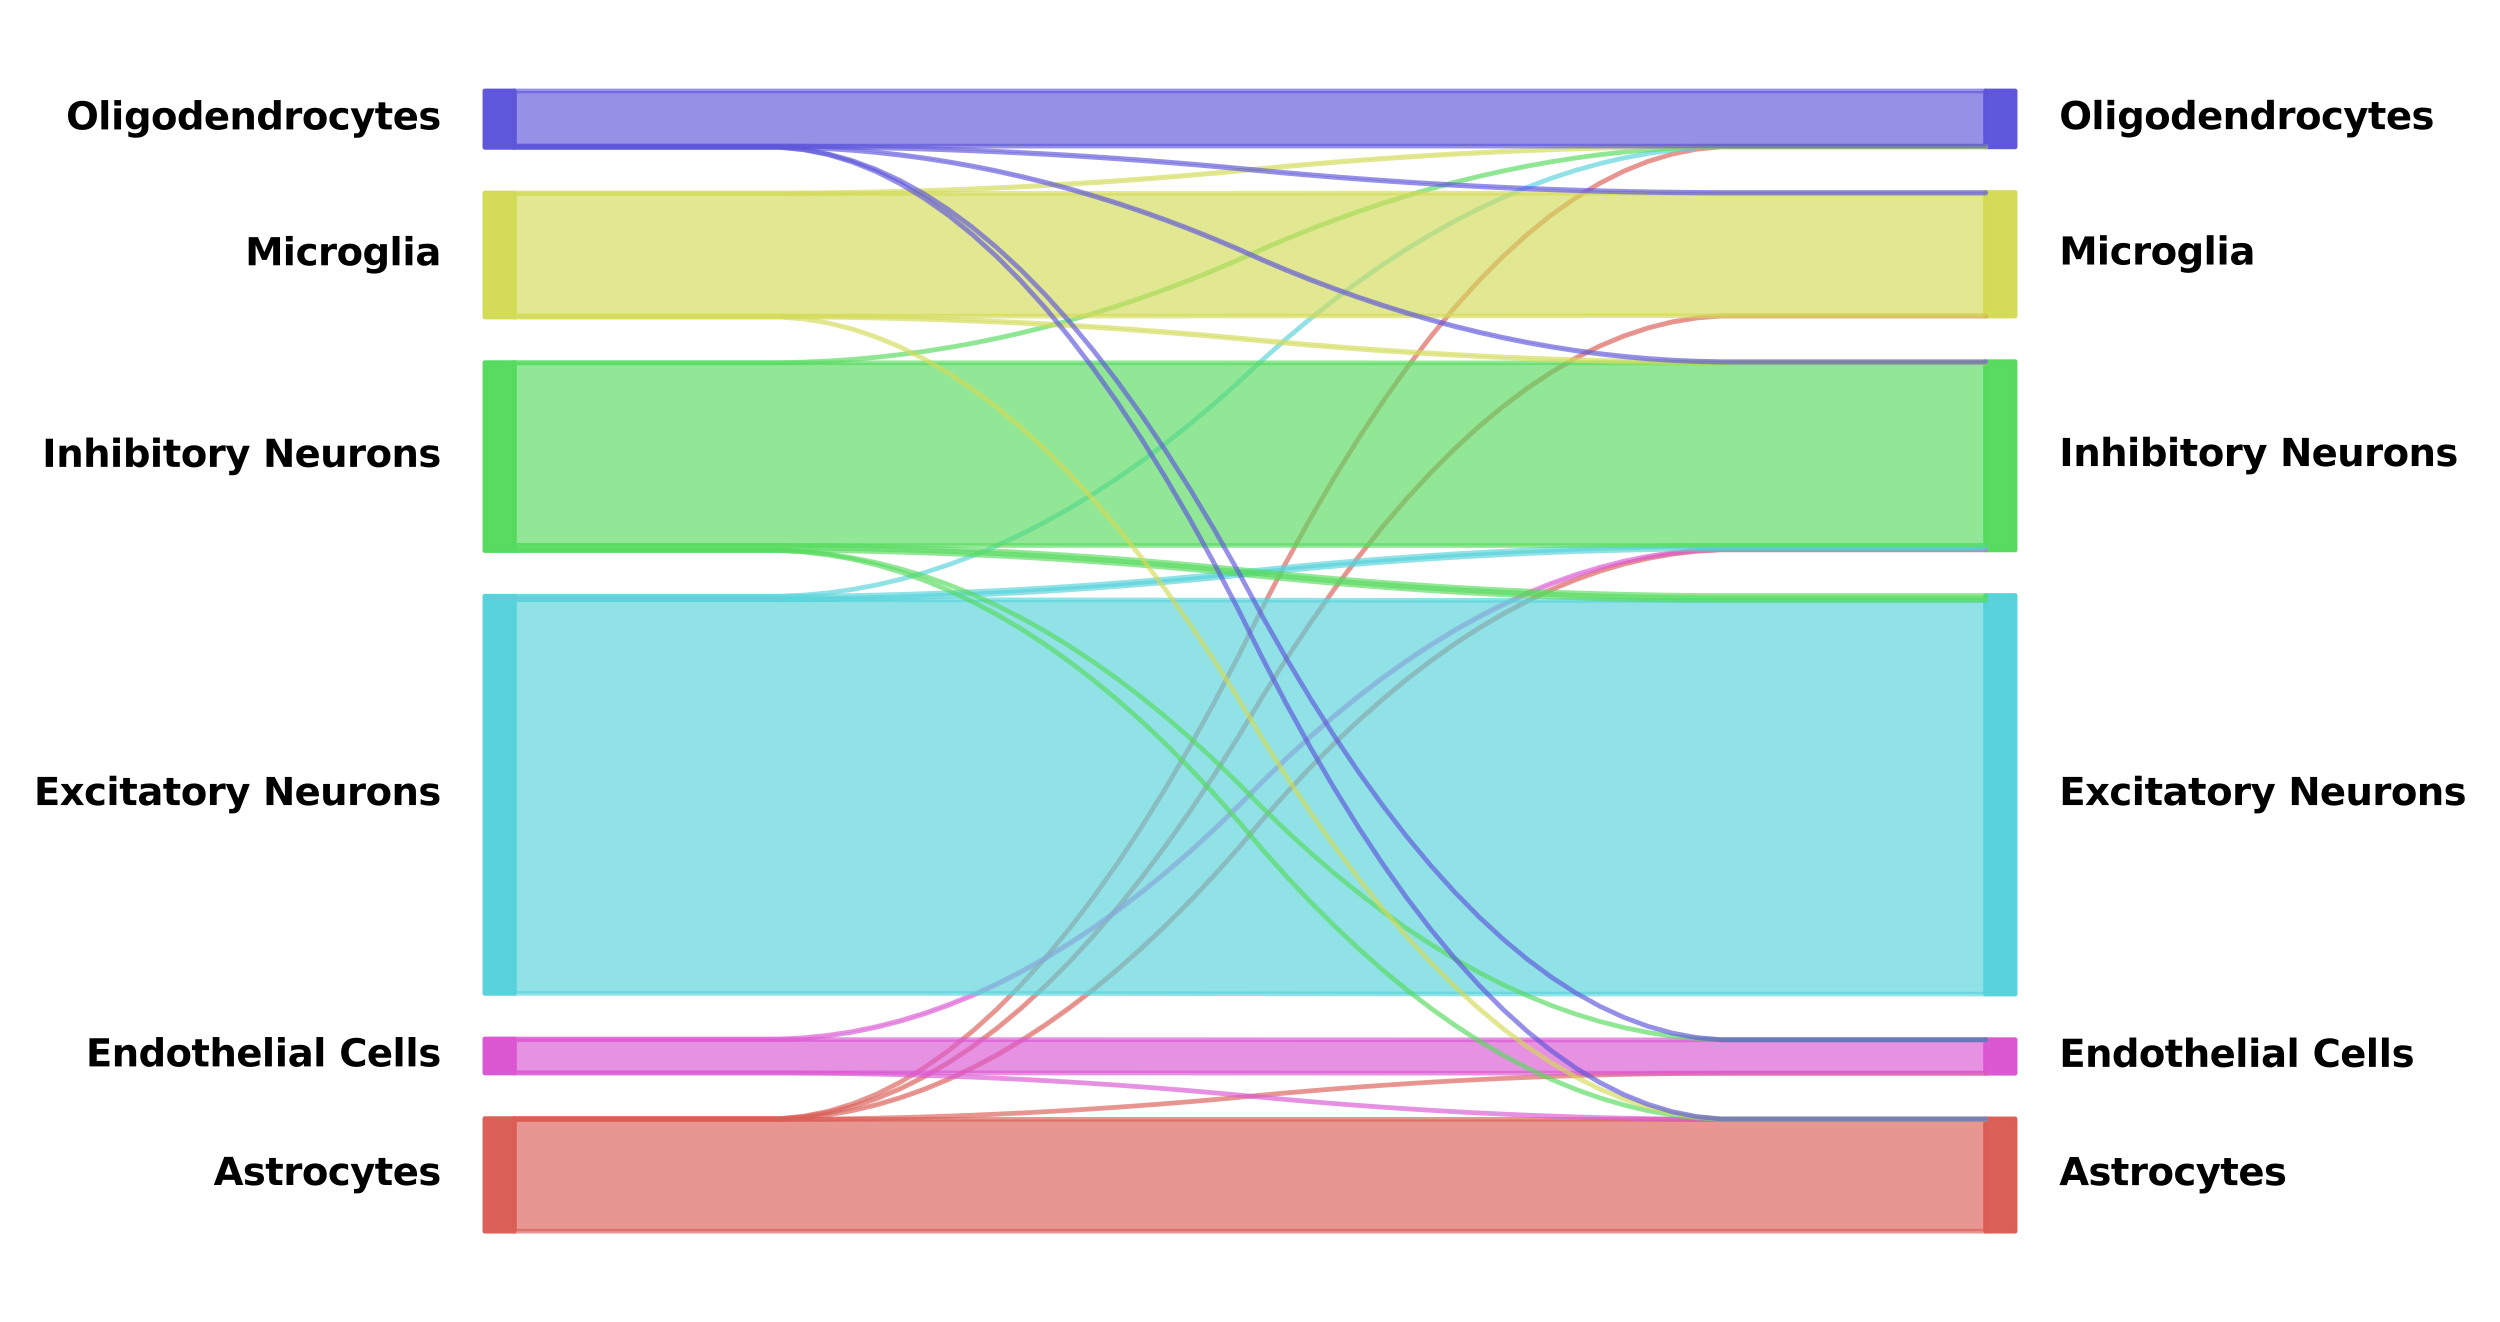 <?xml version="1.0" encoding="utf-8" standalone="no"?>
<!DOCTYPE svg PUBLIC "-//W3C//DTD SVG 1.1//EN"
  "http://www.w3.org/Graphics/SVG/1.1/DTD/svg11.dtd">
<svg xmlns:xlink="http://www.w3.org/1999/xlink" width="530.407pt" height="280.512pt" viewBox="0 0 530.407 280.512" xmlns="http://www.w3.org/2000/svg" version="1.1">
 <defs>
  <style type="text/css">*{stroke-linejoin: round; stroke-linecap: butt}</style>
 </defs>
 <g id="figure_1">
  <g id="patch_1">
   <path d="M 0 280.512 
L 530.407 280.512 
L 530.407 0 
L 0 0 
z
" style="fill: #ffffff"/>
  </g>
  <g id="axes_1">
   <g id="PolyCollection_1">
    <defs>
     <path id="maeaecc84ac" d="M 102.876 -43.185 
L 102.876 -19.296 
L 109.12 -19.296 
L 109.12 -43.185 
L 109.12 -43.185 
L 102.876 -43.185 
z
" style="stroke: #db5f57; stroke-opacity: 0.99"/>
    </defs>
    <g clip-path="url(#pbe4ad6772f)">
     <use xlink:href="#maeaecc84ac" x="0" y="280.512" style="fill: #db5f57; fill-opacity: 0.99; stroke: #db5f57; stroke-opacity: 0.99"/>
    </g>
   </g>
   <g id="PolyCollection_2">
    <defs>
     <path id="mb617854f5a" d="M 102.876 -60.078 
L 102.876 -52.862 
L 109.12 -52.862 
L 109.12 -60.078 
L 109.12 -60.078 
L 102.876 -60.078 
z
" style="stroke: #db57d3; stroke-opacity: 0.99"/>
    </defs>
    <g clip-path="url(#pbe4ad6772f)">
     <use xlink:href="#mb617854f5a" x="0" y="280.512" style="fill: #db57d3; fill-opacity: 0.99; stroke: #db57d3; stroke-opacity: 0.99"/>
    </g>
   </g>
   <g id="PolyCollection_3">
    <defs>
     <path id="mfedef710c0" d="M 102.876 -154.018 
L 102.876 -69.755 
L 109.12 -69.755 
L 109.12 -154.018 
L 109.12 -154.018 
L 102.876 -154.018 
z
" style="stroke: #57d3db; stroke-opacity: 0.99"/>
    </defs>
    <g clip-path="url(#pbe4ad6772f)">
     <use xlink:href="#mfedef710c0" x="0" y="280.512" style="fill: #57d3db; fill-opacity: 0.99; stroke: #57d3db; stroke-opacity: 0.99"/>
    </g>
   </g>
   <g id="PolyCollection_4">
    <defs>
     <path id="m8e3e0a2616" d="M 102.876 -203.578 
L 102.876 -163.695 
L 109.12 -163.695 
L 109.12 -203.578 
L 109.12 -203.578 
L 102.876 -203.578 
z
" style="stroke: #57db5f; stroke-opacity: 0.99"/>
    </defs>
    <g clip-path="url(#pbe4ad6772f)">
     <use xlink:href="#m8e3e0a2616" x="0" y="280.512" style="fill: #57db5f; fill-opacity: 0.99; stroke: #57db5f; stroke-opacity: 0.99"/>
    </g>
   </g>
   <g id="PolyCollection_5">
    <defs>
     <path id="meb9b88c26f" d="M 102.876 -239.567 
L 102.876 -213.254 
L 109.12 -213.254 
L 109.12 -239.567 
L 109.12 -239.567 
L 102.876 -239.567 
z
" style="stroke: #d3db57; stroke-opacity: 0.99"/>
    </defs>
    <g clip-path="url(#pbe4ad6772f)">
     <use xlink:href="#meb9b88c26f" x="0" y="280.512" style="fill: #d3db57; fill-opacity: 0.99; stroke: #d3db57; stroke-opacity: 0.99"/>
    </g>
   </g>
   <g id="PolyCollection_6">
    <defs>
     <path id="m799eaebb0f" d="M 102.876 -261.216 
L 102.876 -249.244 
L 109.12 -249.244 
L 109.12 -261.216 
L 109.12 -261.216 
L 102.876 -261.216 
z
" style="stroke: #5f57db; stroke-opacity: 0.99"/>
    </defs>
    <g clip-path="url(#pbe4ad6772f)">
     <use xlink:href="#m799eaebb0f" x="0" y="280.512" style="fill: #5f57db; fill-opacity: 0.99; stroke: #5f57db; stroke-opacity: 0.99"/>
    </g>
   </g>
   <g id="PolyCollection_7">
    <defs>
     <path id="mdf7a8f6cf2" d="M 421.287 -43.13 
L 421.287 -19.296 
L 427.531 -19.296 
L 427.531 -43.13 
L 427.531 -43.13 
L 421.287 -43.13 
z
" style="stroke: #db5f57; stroke-opacity: 0.99"/>
    </defs>
    <g clip-path="url(#pbe4ad6772f)">
     <use xlink:href="#mdf7a8f6cf2" x="0" y="280.512" style="fill: #db5f57; fill-opacity: 0.99; stroke: #db5f57; stroke-opacity: 0.99"/>
    </g>
   </g>
   <g id="PolyCollection_8">
    <defs>
     <path id="m0da413fe76" d="M 421.287 -59.931 
L 421.287 -52.807 
L 427.531 -52.807 
L 427.531 -59.931 
L 427.531 -59.931 
L 421.287 -59.931 
z
" style="stroke: #db57d3; stroke-opacity: 0.99"/>
    </defs>
    <g clip-path="url(#pbe4ad6772f)">
     <use xlink:href="#m0da413fe76" x="0" y="280.512" style="fill: #db57d3; fill-opacity: 0.99; stroke: #db57d3; stroke-opacity: 0.99"/>
    </g>
   </g>
   <g id="PolyCollection_9">
    <defs>
     <path id="m95fd826cf2" d="M 421.287 -154.165 
L 421.287 -69.608 
L 427.531 -69.608 
L 427.531 -154.165 
L 427.531 -154.165 
L 421.287 -154.165 
z
" style="stroke: #57d3db; stroke-opacity: 0.99"/>
    </defs>
    <g clip-path="url(#pbe4ad6772f)">
     <use xlink:href="#m95fd826cf2" x="0" y="280.512" style="fill: #57d3db; fill-opacity: 0.99; stroke: #57d3db; stroke-opacity: 0.99"/>
    </g>
   </g>
   <g id="PolyCollection_10">
    <defs>
     <path id="m6da868c8dc" d="M 421.287 -203.78 
L 421.287 -163.842 
L 427.531 -163.842 
L 427.531 -203.78 
L 427.531 -203.78 
L 421.287 -203.78 
z
" style="stroke: #57db5f; stroke-opacity: 0.99"/>
    </defs>
    <g clip-path="url(#pbe4ad6772f)">
     <use xlink:href="#m6da868c8dc" x="0" y="280.512" style="fill: #57db5f; fill-opacity: 0.99; stroke: #57db5f; stroke-opacity: 0.99"/>
    </g>
   </g>
   <g id="PolyCollection_11">
    <defs>
     <path id="mdc1b7ecbd1" d="M 421.287 -239.677 
L 421.287 -213.456 
L 427.531 -213.456 
L 427.531 -239.677 
L 427.531 -239.677 
L 421.287 -239.677 
z
" style="stroke: #d3db57; stroke-opacity: 0.99"/>
    </defs>
    <g clip-path="url(#pbe4ad6772f)">
     <use xlink:href="#mdc1b7ecbd1" x="0" y="280.512" style="fill: #d3db57; fill-opacity: 0.99; stroke: #d3db57; stroke-opacity: 0.99"/>
    </g>
   </g>
   <g id="PolyCollection_12">
    <defs>
     <path id="m632650fc24" d="M 421.287 -261.216 
L 421.287 -249.354 
L 427.531 -249.354 
L 427.531 -261.216 
L 427.531 -261.216 
L 421.287 -261.216 
z
" style="stroke: #5f57db; stroke-opacity: 0.99"/>
    </defs>
    <g clip-path="url(#pbe4ad6772f)">
     <use xlink:href="#m632650fc24" x="0" y="280.512" style="fill: #5f57db; fill-opacity: 0.99; stroke: #5f57db; stroke-opacity: 0.99"/>
    </g>
   </g>
   <g id="PolyCollection_13">
    <defs>
     <path id="mb8fb251a9f" d="M 109.12 -43.02 
L 109.12 -19.296 
L 114.237 -19.296 
L 119.355 -19.296 
L 124.472 -19.296 
L 129.59 -19.296 
L 134.707 -19.296 
L 139.825 -19.296 
L 144.942 -19.296 
L 150.06 -19.296 
L 155.177 -19.296 
L 160.295 -19.296 
L 165.412 -19.296 
L 170.53 -19.296 
L 175.647 -19.296 
L 180.765 -19.296 
L 185.882 -19.296 
L 191 -19.296 
L 196.117 -19.296 
L 201.235 -19.296 
L 206.352 -19.296 
L 211.47 -19.296 
L 216.587 -19.296 
L 221.705 -19.296 
L 226.822 -19.296 
L 231.94 -19.296 
L 237.057 -19.296 
L 242.175 -19.296 
L 247.292 -19.296 
L 252.41 -19.296 
L 257.527 -19.296 
L 262.645 -19.296 
L 267.762 -19.296 
L 272.88 -19.296 
L 277.997 -19.296 
L 283.115 -19.296 
L 288.232 -19.296 
L 293.35 -19.296 
L 298.467 -19.296 
L 303.585 -19.296 
L 308.702 -19.296 
L 313.82 -19.296 
L 318.937 -19.296 
L 324.055 -19.296 
L 329.172 -19.296 
L 334.29 -19.296 
L 339.407 -19.296 
L 344.525 -19.296 
L 349.642 -19.296 
L 354.76 -19.296 
L 359.877 -19.296 
L 364.995 -19.296 
L 370.112 -19.296 
L 375.23 -19.296 
L 380.347 -19.296 
L 385.465 -19.296 
L 390.582 -19.296 
L 395.7 -19.296 
L 400.817 -19.296 
L 405.935 -19.296 
L 411.052 -19.296 
L 416.17 -19.296 
L 421.287 -19.296 
L 421.287 -43.02 
L 421.287 -43.02 
L 416.17 -43.02 
L 411.052 -43.02 
L 405.935 -43.02 
L 400.817 -43.02 
L 395.7 -43.02 
L 390.582 -43.02 
L 385.465 -43.02 
L 380.347 -43.02 
L 375.23 -43.02 
L 370.112 -43.02 
L 364.995 -43.02 
L 359.877 -43.02 
L 354.76 -43.02 
L 349.642 -43.02 
L 344.525 -43.02 
L 339.407 -43.02 
L 334.29 -43.02 
L 329.172 -43.02 
L 324.055 -43.02 
L 318.937 -43.02 
L 313.82 -43.02 
L 308.702 -43.02 
L 303.585 -43.02 
L 298.467 -43.02 
L 293.35 -43.02 
L 288.232 -43.02 
L 283.115 -43.02 
L 277.997 -43.02 
L 272.88 -43.02 
L 267.762 -43.02 
L 262.645 -43.02 
L 257.527 -43.02 
L 252.41 -43.02 
L 247.292 -43.02 
L 242.175 -43.02 
L 237.057 -43.02 
L 231.94 -43.02 
L 226.822 -43.02 
L 221.705 -43.02 
L 216.587 -43.02 
L 211.47 -43.02 
L 206.352 -43.02 
L 201.235 -43.02 
L 196.117 -43.02 
L 191 -43.02 
L 185.882 -43.02 
L 180.765 -43.02 
L 175.647 -43.02 
L 170.53 -43.02 
L 165.412 -43.02 
L 160.295 -43.02 
L 155.177 -43.02 
L 150.06 -43.02 
L 144.942 -43.02 
L 139.825 -43.02 
L 134.707 -43.02 
L 129.59 -43.02 
L 124.472 -43.02 
L 119.355 -43.02 
L 114.237 -43.02 
L 109.12 -43.02 
z
" style="stroke: #db5f57; stroke-opacity: 0.65"/>
    </defs>
    <g clip-path="url(#pbe4ad6772f)">
     <use xlink:href="#mb8fb251a9f" x="0" y="280.512" style="fill: #db5f57; fill-opacity: 0.65; stroke: #db5f57; stroke-opacity: 0.65"/>
    </g>
   </g>
   <g id="PolyCollection_14">
    <defs>
     <path id="m29d4b8b540" d="M 109.12 -43.038 
L 109.12 -43.02 
L 114.237 -43.02 
L 119.355 -43.02 
L 124.472 -43.02 
L 129.59 -43.02 
L 134.707 -43.02 
L 139.825 -43.02 
L 144.942 -43.02 
L 150.06 -43.02 
L 155.177 -43.02 
L 160.295 -43.02 
L 165.412 -43.02 
L 170.53 -43.044 
L 175.647 -43.093 
L 180.765 -43.167 
L 185.882 -43.264 
L 191 -43.387 
L 196.117 -43.534 
L 201.235 -43.705 
L 206.352 -43.901 
L 211.47 -44.121 
L 216.587 -44.365 
L 221.705 -44.635 
L 226.822 -44.928 
L 231.94 -45.246 
L 237.057 -45.589 
L 242.175 -45.956 
L 247.292 -46.347 
L 252.41 -46.763 
L 257.527 -47.204 
L 262.645 -47.669 
L 267.762 -48.158 
L 272.88 -48.623 
L 277.997 -49.063 
L 283.115 -49.479 
L 288.232 -49.871 
L 293.35 -50.238 
L 298.467 -50.58 
L 303.585 -50.898 
L 308.702 -51.192 
L 313.82 -51.461 
L 318.937 -51.706 
L 324.055 -51.926 
L 329.172 -52.122 
L 334.29 -52.293 
L 339.407 -52.44 
L 344.525 -52.562 
L 349.642 -52.66 
L 354.76 -52.733 
L 359.877 -52.782 
L 364.995 -52.807 
L 370.112 -52.807 
L 375.23 -52.807 
L 380.347 -52.807 
L 385.465 -52.807 
L 390.582 -52.807 
L 395.7 -52.807 
L 400.817 -52.807 
L 405.935 -52.807 
L 411.052 -52.807 
L 416.17 -52.807 
L 421.287 -52.807 
L 421.287 -52.825 
L 421.287 -52.825 
L 416.17 -52.825 
L 411.052 -52.825 
L 405.935 -52.825 
L 400.817 -52.825 
L 395.7 -52.825 
L 390.582 -52.825 
L 385.465 -52.825 
L 380.347 -52.825 
L 375.23 -52.825 
L 370.112 -52.825 
L 364.995 -52.825 
L 359.877 -52.801 
L 354.76 -52.752 
L 349.642 -52.678 
L 344.525 -52.58 
L 339.407 -52.458 
L 334.29 -52.311 
L 329.172 -52.14 
L 324.055 -51.944 
L 318.937 -51.724 
L 313.82 -51.479 
L 308.702 -51.21 
L 303.585 -50.917 
L 298.467 -50.599 
L 293.35 -50.256 
L 288.232 -49.889 
L 283.115 -49.498 
L 277.997 -49.082 
L 272.88 -48.641 
L 267.762 -48.176 
L 262.645 -47.687 
L 257.527 -47.222 
L 252.41 -46.782 
L 247.292 -46.366 
L 242.175 -45.974 
L 237.057 -45.607 
L 231.94 -45.265 
L 226.822 -44.947 
L 221.705 -44.653 
L 216.587 -44.384 
L 211.47 -44.139 
L 206.352 -43.919 
L 201.235 -43.723 
L 196.117 -43.552 
L 191 -43.405 
L 185.882 -43.283 
L 180.765 -43.185 
L 175.647 -43.112 
L 170.53 -43.063 
L 165.412 -43.038 
L 160.295 -43.038 
L 155.177 -43.038 
L 150.06 -43.038 
L 144.942 -43.038 
L 139.825 -43.038 
L 134.707 -43.038 
L 129.59 -43.038 
L 124.472 -43.038 
L 119.355 -43.038 
L 114.237 -43.038 
L 109.12 -43.038 
z
" style="stroke: #db5f57; stroke-opacity: 0.65"/>
    </defs>
    <g clip-path="url(#pbe4ad6772f)">
     <use xlink:href="#m29d4b8b540" x="0" y="280.512" style="fill: #db5f57; fill-opacity: 0.65; stroke: #db5f57; stroke-opacity: 0.65"/>
    </g>
   </g>
   <g id="PolyCollection_15">
    <defs>
     <path id="mc0a0be36c6" d="M 109.12 -43.112 
L 109.12 -43.038 
L 114.237 -43.038 
L 119.355 -43.038 
L 124.472 -43.038 
L 129.59 -43.038 
L 134.707 -43.038 
L 139.825 -43.038 
L 144.942 -43.038 
L 150.06 -43.038 
L 155.177 -43.038 
L 160.295 -43.038 
L 165.412 -43.038 
L 170.53 -43.34 
L 175.647 -43.944 
L 180.765 -44.85 
L 185.882 -46.058 
L 191 -47.568 
L 196.117 -49.38 
L 201.235 -51.494 
L 206.352 -53.91 
L 211.47 -56.629 
L 216.587 -59.649 
L 221.705 -62.971 
L 226.822 -66.595 
L 231.94 -70.521 
L 237.057 -74.749 
L 242.175 -79.279 
L 247.292 -84.111 
L 252.41 -89.246 
L 257.527 -94.682 
L 262.645 -100.42 
L 267.762 -106.46 
L 272.88 -112.198 
L 277.997 -117.635 
L 283.115 -122.769 
L 288.232 -127.601 
L 293.35 -132.131 
L 298.467 -136.359 
L 303.585 -140.285 
L 308.702 -143.909 
L 313.82 -147.232 
L 318.937 -150.252 
L 324.055 -152.97 
L 329.172 -155.386 
L 334.29 -157.5 
L 339.407 -159.312 
L 344.525 -160.822 
L 349.642 -162.03 
L 354.76 -162.936 
L 359.877 -163.54 
L 364.995 -163.842 
L 370.112 -163.842 
L 375.23 -163.842 
L 380.347 -163.842 
L 385.465 -163.842 
L 390.582 -163.842 
L 395.7 -163.842 
L 400.817 -163.842 
L 405.935 -163.842 
L 411.052 -163.842 
L 416.17 -163.842 
L 421.287 -163.842 
L 421.287 -163.916 
L 421.287 -163.916 
L 416.17 -163.916 
L 411.052 -163.916 
L 405.935 -163.916 
L 400.817 -163.916 
L 395.7 -163.916 
L 390.582 -163.916 
L 385.465 -163.916 
L 380.347 -163.916 
L 375.23 -163.916 
L 370.112 -163.916 
L 364.995 -163.916 
L 359.877 -163.613 
L 354.76 -163.009 
L 349.642 -162.103 
L 344.525 -160.895 
L 339.407 -159.385 
L 334.29 -157.573 
L 329.172 -155.459 
L 324.055 -153.043 
L 318.937 -150.325 
L 313.82 -147.305 
L 308.702 -143.983 
L 303.585 -140.359 
L 298.467 -136.433 
L 293.35 -132.204 
L 288.232 -127.674 
L 283.115 -122.842 
L 277.997 -117.708 
L 272.88 -112.272 
L 267.762 -106.534 
L 262.645 -100.493 
L 257.527 -94.755 
L 252.41 -89.319 
L 247.292 -84.185 
L 242.175 -79.353 
L 237.057 -74.823 
L 231.94 -70.594 
L 226.822 -66.668 
L 221.705 -63.044 
L 216.587 -59.722 
L 211.47 -56.702 
L 206.352 -53.984 
L 201.235 -51.568 
L 196.117 -49.454 
L 191 -47.642 
L 185.882 -46.132 
L 180.765 -44.924 
L 175.647 -44.018 
L 170.53 -43.414 
L 165.412 -43.112 
L 160.295 -43.112 
L 155.177 -43.112 
L 150.06 -43.112 
L 144.942 -43.112 
L 139.825 -43.112 
L 134.707 -43.112 
L 129.59 -43.112 
L 124.472 -43.112 
L 119.355 -43.112 
L 114.237 -43.112 
L 109.12 -43.112 
z
" style="stroke: #db5f57; stroke-opacity: 0.65"/>
    </defs>
    <g clip-path="url(#pbe4ad6772f)">
     <use xlink:href="#mc0a0be36c6" x="0" y="280.512" style="fill: #db5f57; fill-opacity: 0.65; stroke: #db5f57; stroke-opacity: 0.65"/>
    </g>
   </g>
   <g id="PolyCollection_16">
    <defs>
     <path id="m29eeac9252" d="M 109.12 -43.167 
L 109.12 -43.112 
L 114.237 -43.112 
L 119.355 -43.112 
L 124.472 -43.112 
L 129.59 -43.112 
L 134.707 -43.112 
L 139.825 -43.112 
L 144.942 -43.112 
L 150.06 -43.112 
L 155.177 -43.112 
L 160.295 -43.112 
L 165.412 -43.112 
L 170.53 -43.537 
L 175.647 -44.389 
L 180.765 -45.667 
L 185.882 -47.37 
L 191 -49.5 
L 196.117 -52.055 
L 201.235 -55.036 
L 206.352 -58.443 
L 211.47 -62.275 
L 216.587 -66.534 
L 221.705 -71.218 
L 226.822 -76.329 
L 231.94 -81.865 
L 237.057 -87.827 
L 242.175 -94.215 
L 247.292 -101.029 
L 252.41 -108.268 
L 257.527 -115.934 
L 262.645 -124.025 
L 267.762 -132.543 
L 272.88 -140.634 
L 277.997 -148.299 
L 283.115 -155.539 
L 288.232 -162.353 
L 293.35 -168.741 
L 298.467 -174.703 
L 303.585 -180.239 
L 308.702 -185.349 
L 313.82 -190.034 
L 318.937 -194.293 
L 324.055 -198.125 
L 329.172 -201.532 
L 334.29 -204.513 
L 339.407 -207.068 
L 344.525 -209.198 
L 349.642 -210.901 
L 354.76 -212.179 
L 359.877 -213.03 
L 364.995 -213.456 
L 370.112 -213.456 
L 375.23 -213.456 
L 380.347 -213.456 
L 385.465 -213.456 
L 390.582 -213.456 
L 395.7 -213.456 
L 400.817 -213.456 
L 405.935 -213.456 
L 411.052 -213.456 
L 416.17 -213.456 
L 421.287 -213.456 
L 421.287 -213.511 
L 421.287 -213.511 
L 416.17 -213.511 
L 411.052 -213.511 
L 405.935 -213.511 
L 400.817 -213.511 
L 395.7 -213.511 
L 390.582 -213.511 
L 385.465 -213.511 
L 380.347 -213.511 
L 375.23 -213.511 
L 370.112 -213.511 
L 364.995 -213.511 
L 359.877 -213.086 
L 354.76 -212.234 
L 349.642 -210.956 
L 344.525 -209.253 
L 339.407 -207.123 
L 334.29 -204.568 
L 329.172 -201.587 
L 324.055 -198.18 
L 318.937 -194.348 
L 313.82 -190.089 
L 308.702 -185.405 
L 303.585 -180.294 
L 298.467 -174.758 
L 293.35 -168.796 
L 288.232 -162.408 
L 283.115 -155.594 
L 277.997 -148.355 
L 272.88 -140.689 
L 267.762 -132.598 
L 262.645 -124.08 
L 257.527 -115.989 
L 252.41 -108.324 
L 247.292 -101.084 
L 242.175 -94.27 
L 237.057 -87.882 
L 231.94 -81.92 
L 226.822 -76.384 
L 221.705 -71.274 
L 216.587 -66.589 
L 211.47 -62.33 
L 206.352 -58.498 
L 201.235 -55.091 
L 196.117 -52.11 
L 191 -49.555 
L 185.882 -47.425 
L 180.765 -45.722 
L 175.647 -44.444 
L 170.53 -43.593 
L 165.412 -43.167 
L 160.295 -43.167 
L 155.177 -43.167 
L 150.06 -43.167 
L 144.942 -43.167 
L 139.825 -43.167 
L 134.707 -43.167 
L 129.59 -43.167 
L 124.472 -43.167 
L 119.355 -43.167 
L 114.237 -43.167 
L 109.12 -43.167 
z
" style="stroke: #db5f57; stroke-opacity: 0.65"/>
    </defs>
    <g clip-path="url(#pbe4ad6772f)">
     <use xlink:href="#m29eeac9252" x="0" y="280.512" style="fill: #db5f57; fill-opacity: 0.65; stroke: #db5f57; stroke-opacity: 0.65"/>
    </g>
   </g>
   <g id="PolyCollection_17">
    <defs>
     <path id="m7db8ac3f49" d="M 109.12 -43.185 
L 109.12 -43.167 
L 114.237 -43.167 
L 119.355 -43.167 
L 124.472 -43.167 
L 129.59 -43.167 
L 134.707 -43.167 
L 139.825 -43.167 
L 144.942 -43.167 
L 150.06 -43.167 
L 155.177 -43.167 
L 160.295 -43.167 
L 165.412 -43.167 
L 170.53 -43.682 
L 175.647 -44.713 
L 180.765 -46.259 
L 185.882 -48.321 
L 191 -50.899 
L 196.117 -53.992 
L 201.235 -57.6 
L 206.352 -61.724 
L 211.47 -66.363 
L 216.587 -71.517 
L 221.705 -77.188 
L 226.822 -83.373 
L 231.94 -90.074 
L 237.057 -97.291 
L 242.175 -105.023 
L 247.292 -113.27 
L 252.41 -122.033 
L 257.527 -131.312 
L 262.645 -141.106 
L 267.762 -151.415 
L 272.88 -161.209 
L 277.997 -170.487 
L 283.115 -179.25 
L 288.232 -187.498 
L 293.35 -195.23 
L 298.467 -202.446 
L 303.585 -209.148 
L 308.702 -215.333 
L 313.82 -221.003 
L 318.937 -226.158 
L 324.055 -230.797 
L 329.172 -234.921 
L 334.29 -238.529 
L 339.407 -241.622 
L 344.525 -244.199 
L 349.642 -246.261 
L 354.76 -247.808 
L 359.877 -248.839 
L 364.995 -249.354 
L 370.112 -249.354 
L 375.23 -249.354 
L 380.347 -249.354 
L 385.465 -249.354 
L 390.582 -249.354 
L 395.7 -249.354 
L 400.817 -249.354 
L 405.935 -249.354 
L 411.052 -249.354 
L 416.17 -249.354 
L 421.287 -249.354 
L 421.287 -249.372 
L 421.287 -249.372 
L 416.17 -249.372 
L 411.052 -249.372 
L 405.935 -249.372 
L 400.817 -249.372 
L 395.7 -249.372 
L 390.582 -249.372 
L 385.465 -249.372 
L 380.347 -249.372 
L 375.23 -249.372 
L 370.112 -249.372 
L 364.995 -249.372 
L 359.877 -248.857 
L 354.76 -247.826 
L 349.642 -246.28 
L 344.525 -244.218 
L 339.407 -241.64 
L 334.29 -238.548 
L 329.172 -234.939 
L 324.055 -230.816 
L 318.937 -226.176 
L 313.82 -221.022 
L 308.702 -215.352 
L 303.585 -209.166 
L 298.467 -202.465 
L 293.35 -195.248 
L 288.232 -187.516 
L 283.115 -179.269 
L 277.997 -170.506 
L 272.88 -161.227 
L 267.762 -151.433 
L 262.645 -141.124 
L 257.527 -131.33 
L 252.41 -122.052 
L 247.292 -113.289 
L 242.175 -105.041 
L 237.057 -97.309 
L 231.94 -90.093 
L 226.822 -83.392 
L 221.705 -77.206 
L 216.587 -71.536 
L 211.47 -66.381 
L 206.352 -61.742 
L 201.235 -57.618 
L 196.117 -54.01 
L 191 -50.917 
L 185.882 -48.34 
L 180.765 -46.278 
L 175.647 -44.731 
L 170.53 -43.7 
L 165.412 -43.185 
L 160.295 -43.185 
L 155.177 -43.185 
L 150.06 -43.185 
L 144.942 -43.185 
L 139.825 -43.185 
L 134.707 -43.185 
L 129.59 -43.185 
L 124.472 -43.185 
L 119.355 -43.185 
L 114.237 -43.185 
L 109.12 -43.185 
z
" style="stroke: #db5f57; stroke-opacity: 0.65"/>
    </defs>
    <g clip-path="url(#pbe4ad6772f)">
     <use xlink:href="#m7db8ac3f49" x="0" y="280.512" style="fill: #db5f57; fill-opacity: 0.65; stroke: #db5f57; stroke-opacity: 0.65"/>
    </g>
   </g>
   <g id="PolyCollection_18">
    <defs>
     <path id="mc615c4343e" d="M 109.12 -52.88 
L 109.12 -52.862 
L 114.237 -52.862 
L 119.355 -52.862 
L 124.472 -52.862 
L 129.59 -52.862 
L 134.707 -52.862 
L 139.825 -52.862 
L 144.942 -52.862 
L 150.06 -52.862 
L 155.177 -52.862 
L 160.295 -52.862 
L 165.412 -52.862 
L 170.53 -52.837 
L 175.647 -52.788 
L 180.765 -52.714 
L 185.882 -52.616 
L 191 -52.493 
L 196.117 -52.345 
L 201.235 -52.173 
L 206.352 -51.976 
L 211.47 -51.755 
L 216.587 -51.509 
L 221.705 -51.238 
L 226.822 -50.943 
L 231.94 -50.623 
L 237.057 -50.278 
L 242.175 -49.909 
L 247.292 -49.516 
L 252.41 -49.097 
L 257.527 -48.654 
L 262.645 -48.187 
L 267.762 -47.695 
L 272.88 -47.227 
L 277.997 -46.784 
L 283.115 -46.366 
L 288.232 -45.972 
L 293.35 -45.603 
L 298.467 -45.259 
L 303.585 -44.939 
L 308.702 -44.644 
L 313.82 -44.373 
L 318.937 -44.127 
L 324.055 -43.906 
L 329.172 -43.709 
L 334.29 -43.536 
L 339.407 -43.389 
L 344.525 -43.266 
L 349.642 -43.167 
L 354.76 -43.094 
L 359.877 -43.044 
L 364.995 -43.02 
L 370.112 -43.02 
L 375.23 -43.02 
L 380.347 -43.02 
L 385.465 -43.02 
L 390.582 -43.02 
L 395.7 -43.02 
L 400.817 -43.02 
L 405.935 -43.02 
L 411.052 -43.02 
L 416.17 -43.02 
L 421.287 -43.02 
L 421.287 -43.038 
L 421.287 -43.038 
L 416.17 -43.038 
L 411.052 -43.038 
L 405.935 -43.038 
L 400.817 -43.038 
L 395.7 -43.038 
L 390.582 -43.038 
L 385.465 -43.038 
L 380.347 -43.038 
L 375.23 -43.038 
L 370.112 -43.038 
L 364.995 -43.038 
L 359.877 -43.063 
L 354.76 -43.112 
L 349.642 -43.186 
L 344.525 -43.284 
L 339.407 -43.407 
L 334.29 -43.555 
L 329.172 -43.727 
L 324.055 -43.924 
L 318.937 -44.145 
L 313.82 -44.391 
L 308.702 -44.662 
L 303.585 -44.957 
L 298.467 -45.277 
L 293.35 -45.622 
L 288.232 -45.991 
L 283.115 -46.384 
L 277.997 -46.803 
L 272.88 -47.246 
L 267.762 -47.713 
L 262.645 -48.205 
L 257.527 -48.673 
L 252.41 -49.116 
L 247.292 -49.534 
L 242.175 -49.928 
L 237.057 -50.297 
L 231.94 -50.641 
L 226.822 -50.961 
L 221.705 -51.256 
L 216.587 -51.527 
L 211.47 -51.773 
L 206.352 -51.994 
L 201.235 -52.191 
L 196.117 -52.363 
L 191 -52.511 
L 185.882 -52.634 
L 180.765 -52.733 
L 175.647 -52.806 
L 170.53 -52.856 
L 165.412 -52.88 
L 160.295 -52.88 
L 155.177 -52.88 
L 150.06 -52.88 
L 144.942 -52.88 
L 139.825 -52.88 
L 134.707 -52.88 
L 129.59 -52.88 
L 124.472 -52.88 
L 119.355 -52.88 
L 114.237 -52.88 
L 109.12 -52.88 
z
" style="stroke: #db57d3; stroke-opacity: 0.65"/>
    </defs>
    <g clip-path="url(#pbe4ad6772f)">
     <use xlink:href="#mc615c4343e" x="0" y="280.512" style="fill: #db57d3; fill-opacity: 0.65; stroke: #db57d3; stroke-opacity: 0.65"/>
    </g>
   </g>
   <g id="PolyCollection_19">
    <defs>
     <path id="m4a7815b7fd" d="M 109.12 -59.95 
L 109.12 -52.88 
L 114.237 -52.88 
L 119.355 -52.88 
L 124.472 -52.88 
L 129.59 -52.88 
L 134.707 -52.88 
L 139.825 -52.88 
L 144.942 -52.88 
L 150.06 -52.88 
L 155.177 -52.88 
L 160.295 -52.88 
L 165.412 -52.88 
L 170.53 -52.88 
L 175.647 -52.88 
L 180.765 -52.879 
L 185.882 -52.879 
L 191 -52.878 
L 196.117 -52.877 
L 201.235 -52.876 
L 206.352 -52.875 
L 211.47 -52.874 
L 216.587 -52.873 
L 221.705 -52.871 
L 226.822 -52.869 
L 231.94 -52.868 
L 237.057 -52.866 
L 242.175 -52.864 
L 247.292 -52.861 
L 252.41 -52.859 
L 257.527 -52.857 
L 262.645 -52.854 
L 267.762 -52.851 
L 272.88 -52.849 
L 277.997 -52.846 
L 283.115 -52.844 
L 288.232 -52.842 
L 293.35 -52.84 
L 298.467 -52.838 
L 303.585 -52.836 
L 308.702 -52.834 
L 313.82 -52.833 
L 318.937 -52.831 
L 324.055 -52.83 
L 329.172 -52.829 
L 334.29 -52.828 
L 339.407 -52.827 
L 344.525 -52.826 
L 349.642 -52.826 
L 354.76 -52.826 
L 359.877 -52.825 
L 364.995 -52.825 
L 370.112 -52.825 
L 375.23 -52.825 
L 380.347 -52.825 
L 385.465 -52.825 
L 390.582 -52.825 
L 395.7 -52.825 
L 400.817 -52.825 
L 405.935 -52.825 
L 411.052 -52.825 
L 416.17 -52.825 
L 421.287 -52.825 
L 421.287 -59.894 
L 421.287 -59.894 
L 416.17 -59.894 
L 411.052 -59.894 
L 405.935 -59.894 
L 400.817 -59.894 
L 395.7 -59.894 
L 390.582 -59.894 
L 385.465 -59.894 
L 380.347 -59.894 
L 375.23 -59.894 
L 370.112 -59.894 
L 364.995 -59.894 
L 359.877 -59.895 
L 354.76 -59.895 
L 349.642 -59.895 
L 344.525 -59.896 
L 339.407 -59.897 
L 334.29 -59.897 
L 329.172 -59.898 
L 324.055 -59.899 
L 318.937 -59.901 
L 313.82 -59.902 
L 308.702 -59.904 
L 303.585 -59.905 
L 298.467 -59.907 
L 293.35 -59.909 
L 288.232 -59.911 
L 283.115 -59.913 
L 277.997 -59.916 
L 272.88 -59.918 
L 267.762 -59.921 
L 262.645 -59.923 
L 257.527 -59.926 
L 252.41 -59.929 
L 247.292 -59.931 
L 242.175 -59.933 
L 237.057 -59.935 
L 231.94 -59.937 
L 226.822 -59.939 
L 221.705 -59.94 
L 216.587 -59.942 
L 211.47 -59.943 
L 206.352 -59.945 
L 201.235 -59.946 
L 196.117 -59.947 
L 191 -59.948 
L 185.882 -59.948 
L 180.765 -59.949 
L 175.647 -59.949 
L 170.53 -59.949 
L 165.412 -59.95 
L 160.295 -59.95 
L 155.177 -59.95 
L 150.06 -59.95 
L 144.942 -59.95 
L 139.825 -59.95 
L 134.707 -59.95 
L 129.59 -59.95 
L 124.472 -59.95 
L 119.355 -59.95 
L 114.237 -59.95 
L 109.12 -59.95 
z
" style="stroke: #db57d3; stroke-opacity: 0.65"/>
    </defs>
    <g clip-path="url(#pbe4ad6772f)">
     <use xlink:href="#m4a7815b7fd" x="0" y="280.512" style="fill: #db57d3; fill-opacity: 0.65; stroke: #db57d3; stroke-opacity: 0.65"/>
    </g>
   </g>
   <g id="PolyCollection_20">
    <defs>
     <path id="md00cbb7920" d="M 109.12 -60.078 
L 109.12 -59.95 
L 114.237 -59.95 
L 119.355 -59.95 
L 124.472 -59.95 
L 129.59 -59.95 
L 134.707 -59.95 
L 139.825 -59.95 
L 144.942 -59.95 
L 150.06 -59.95 
L 155.177 -59.95 
L 160.295 -59.95 
L 165.412 -59.95 
L 170.53 -60.209 
L 175.647 -60.729 
L 180.765 -61.509 
L 185.882 -62.549 
L 191 -63.848 
L 196.117 -65.408 
L 201.235 -67.227 
L 206.352 -69.307 
L 211.47 -71.646 
L 216.587 -74.245 
L 221.705 -77.104 
L 226.822 -80.223 
L 231.94 -83.602 
L 237.057 -87.241 
L 242.175 -91.139 
L 247.292 -95.298 
L 252.41 -99.717 
L 257.527 -104.395 
L 262.645 -109.333 
L 267.762 -114.532 
L 272.88 -119.47 
L 277.997 -124.149 
L 283.115 -128.567 
L 288.232 -132.726 
L 293.35 -136.624 
L 298.467 -140.263 
L 303.585 -143.642 
L 308.702 -146.761 
L 313.82 -149.62 
L 318.937 -152.219 
L 324.055 -154.559 
L 329.172 -156.638 
L 334.29 -158.457 
L 339.407 -160.017 
L 344.525 -161.316 
L 349.642 -162.356 
L 354.76 -163.136 
L 359.877 -163.656 
L 364.995 -163.916 
L 370.112 -163.916 
L 375.23 -163.916 
L 380.347 -163.916 
L 385.465 -163.916 
L 390.582 -163.916 
L 395.7 -163.916 
L 400.817 -163.916 
L 405.935 -163.916 
L 411.052 -163.916 
L 416.17 -163.916 
L 421.287 -163.916 
L 421.287 -164.044 
L 421.287 -164.044 
L 416.17 -164.044 
L 411.052 -164.044 
L 405.935 -164.044 
L 400.817 -164.044 
L 395.7 -164.044 
L 390.582 -164.044 
L 385.465 -164.044 
L 380.347 -164.044 
L 375.23 -164.044 
L 370.112 -164.044 
L 364.995 -164.044 
L 359.877 -163.784 
L 354.76 -163.264 
L 349.642 -162.485 
L 344.525 -161.445 
L 339.407 -160.145 
L 334.29 -158.586 
L 329.172 -156.766 
L 324.055 -154.687 
L 318.937 -152.348 
L 313.82 -149.749 
L 308.702 -146.89 
L 303.585 -143.771 
L 298.467 -140.392 
L 293.35 -136.753 
L 288.232 -132.854 
L 283.115 -128.696 
L 277.997 -124.277 
L 272.88 -119.599 
L 267.762 -114.66 
L 262.645 -109.462 
L 257.527 -104.524 
L 252.41 -99.845 
L 247.292 -95.427 
L 242.175 -91.268 
L 237.057 -87.369 
L 231.94 -83.73 
L 226.822 -80.351 
L 221.705 -77.232 
L 216.587 -74.373 
L 211.47 -71.774 
L 206.352 -69.435 
L 201.235 -67.356 
L 196.117 -65.536 
L 191 -63.977 
L 185.882 -62.677 
L 180.765 -61.638 
L 175.647 -60.858 
L 170.53 -60.338 
L 165.412 -60.078 
L 160.295 -60.078 
L 155.177 -60.078 
L 150.06 -60.078 
L 144.942 -60.078 
L 139.825 -60.078 
L 134.707 -60.078 
L 129.59 -60.078 
L 124.472 -60.078 
L 119.355 -60.078 
L 114.237 -60.078 
L 109.12 -60.078 
z
" style="stroke: #db57d3; stroke-opacity: 0.65"/>
    </defs>
    <g clip-path="url(#pbe4ad6772f)">
     <use xlink:href="#md00cbb7920" x="0" y="280.512" style="fill: #db57d3; fill-opacity: 0.65; stroke: #db57d3; stroke-opacity: 0.65"/>
    </g>
   </g>
   <g id="PolyCollection_21">
    <defs>
     <path id="m40b99c831e" d="M 109.12 -153.266 
L 109.12 -69.755 
L 114.237 -69.755 
L 119.355 -69.755 
L 124.472 -69.755 
L 129.59 -69.755 
L 134.707 -69.755 
L 139.825 -69.755 
L 144.942 -69.755 
L 150.06 -69.755 
L 155.177 -69.755 
L 160.295 -69.755 
L 165.412 -69.755 
L 170.53 -69.755 
L 175.647 -69.754 
L 180.765 -69.753 
L 185.882 -69.751 
L 191 -69.749 
L 196.117 -69.747 
L 201.235 -69.745 
L 206.352 -69.742 
L 211.47 -69.738 
L 216.587 -69.735 
L 221.705 -69.731 
L 226.822 -69.726 
L 231.94 -69.721 
L 237.057 -69.716 
L 242.175 -69.711 
L 247.292 -69.705 
L 252.41 -69.699 
L 257.527 -69.692 
L 262.645 -69.685 
L 267.762 -69.678 
L 272.88 -69.671 
L 277.997 -69.664 
L 283.115 -69.658 
L 288.232 -69.652 
L 293.35 -69.647 
L 298.467 -69.641 
L 303.585 -69.637 
L 308.702 -69.632 
L 313.82 -69.628 
L 318.937 -69.625 
L 324.055 -69.621 
L 329.172 -69.618 
L 334.29 -69.616 
L 339.407 -69.614 
L 344.525 -69.612 
L 349.642 -69.61 
L 354.76 -69.609 
L 359.877 -69.608 
L 364.995 -69.608 
L 370.112 -69.608 
L 375.23 -69.608 
L 380.347 -69.608 
L 385.465 -69.608 
L 390.582 -69.608 
L 395.7 -69.608 
L 400.817 -69.608 
L 405.935 -69.608 
L 411.052 -69.608 
L 416.17 -69.608 
L 421.287 -69.608 
L 421.287 -153.119 
L 421.287 -153.119 
L 416.17 -153.119 
L 411.052 -153.119 
L 405.935 -153.119 
L 400.817 -153.119 
L 395.7 -153.119 
L 390.582 -153.119 
L 385.465 -153.119 
L 380.347 -153.119 
L 375.23 -153.119 
L 370.112 -153.119 
L 364.995 -153.119 
L 359.877 -153.119 
L 354.76 -153.12 
L 349.642 -153.121 
L 344.525 -153.122 
L 339.407 -153.124 
L 334.29 -153.126 
L 329.172 -153.129 
L 324.055 -153.132 
L 318.937 -153.135 
L 313.82 -153.139 
L 308.702 -153.143 
L 303.585 -153.147 
L 298.467 -153.152 
L 293.35 -153.157 
L 288.232 -153.163 
L 283.115 -153.169 
L 277.997 -153.175 
L 272.88 -153.181 
L 267.762 -153.188 
L 262.645 -153.196 
L 257.527 -153.203 
L 252.41 -153.209 
L 247.292 -153.216 
L 242.175 -153.221 
L 237.057 -153.227 
L 231.94 -153.232 
L 226.822 -153.237 
L 221.705 -153.241 
L 216.587 -153.245 
L 211.47 -153.249 
L 206.352 -153.252 
L 201.235 -153.255 
L 196.117 -153.258 
L 191 -153.26 
L 185.882 -153.262 
L 180.765 -153.263 
L 175.647 -153.264 
L 170.53 -153.265 
L 165.412 -153.266 
L 160.295 -153.266 
L 155.177 -153.266 
L 150.06 -153.266 
L 144.942 -153.266 
L 139.825 -153.266 
L 134.707 -153.266 
L 129.59 -153.266 
L 124.472 -153.266 
L 119.355 -153.266 
L 114.237 -153.266 
L 109.12 -153.266 
z
" style="stroke: #57d3db; stroke-opacity: 0.65"/>
    </defs>
    <g clip-path="url(#pbe4ad6772f)">
     <use xlink:href="#m40b99c831e" x="0" y="280.512" style="fill: #57d3db; fill-opacity: 0.65; stroke: #57d3db; stroke-opacity: 0.65"/>
    </g>
   </g>
   <g id="PolyCollection_22">
    <defs>
     <path id="m436590e5d4" d="M 109.12 -154 
L 109.12 -153.266 
L 114.237 -153.266 
L 119.355 -153.266 
L 124.472 -153.266 
L 129.59 -153.266 
L 134.707 -153.266 
L 139.825 -153.266 
L 144.942 -153.266 
L 150.06 -153.266 
L 155.177 -153.266 
L 160.295 -153.266 
L 165.412 -153.266 
L 170.53 -153.292 
L 175.647 -153.346 
L 180.765 -153.427 
L 185.882 -153.535 
L 191 -153.67 
L 196.117 -153.831 
L 201.235 -154.02 
L 206.352 -154.236 
L 211.47 -154.478 
L 216.587 -154.748 
L 221.705 -155.044 
L 226.822 -155.367 
L 231.94 -155.718 
L 237.057 -156.095 
L 242.175 -156.499 
L 247.292 -156.93 
L 252.41 -157.388 
L 257.527 -157.873 
L 262.645 -158.385 
L 267.762 -158.924 
L 272.88 -159.436 
L 277.997 -159.921 
L 283.115 -160.379 
L 288.232 -160.81 
L 293.35 -161.215 
L 298.467 -161.592 
L 303.585 -161.942 
L 308.702 -162.266 
L 313.82 -162.562 
L 318.937 -162.831 
L 324.055 -163.074 
L 329.172 -163.29 
L 334.29 -163.478 
L 339.407 -163.64 
L 344.525 -163.775 
L 349.642 -163.882 
L 354.76 -163.963 
L 359.877 -164.017 
L 364.995 -164.044 
L 370.112 -164.044 
L 375.23 -164.044 
L 380.347 -164.044 
L 385.465 -164.044 
L 390.582 -164.044 
L 395.7 -164.044 
L 400.817 -164.044 
L 405.935 -164.044 
L 411.052 -164.044 
L 416.17 -164.044 
L 421.287 -164.044 
L 421.287 -164.779 
L 421.287 -164.779 
L 416.17 -164.779 
L 411.052 -164.779 
L 405.935 -164.779 
L 400.817 -164.779 
L 395.7 -164.779 
L 390.582 -164.779 
L 385.465 -164.779 
L 380.347 -164.779 
L 375.23 -164.779 
L 370.112 -164.779 
L 364.995 -164.779 
L 359.877 -164.752 
L 354.76 -164.698 
L 349.642 -164.617 
L 344.525 -164.509 
L 339.407 -164.374 
L 334.29 -164.213 
L 329.172 -164.024 
L 324.055 -163.808 
L 318.937 -163.566 
L 313.82 -163.296 
L 308.702 -163 
L 303.585 -162.677 
L 298.467 -162.326 
L 293.35 -161.949 
L 288.232 -161.545 
L 283.115 -161.114 
L 277.997 -160.656 
L 272.88 -160.171 
L 267.762 -159.659 
L 262.645 -159.12 
L 257.527 -158.608 
L 252.41 -158.123 
L 247.292 -157.665 
L 242.175 -157.234 
L 237.057 -156.829 
L 231.94 -156.452 
L 226.822 -156.102 
L 221.705 -155.778 
L 216.587 -155.482 
L 211.47 -155.213 
L 206.352 -154.97 
L 201.235 -154.754 
L 196.117 -154.566 
L 191 -154.404 
L 185.882 -154.269 
L 180.765 -154.162 
L 175.647 -154.081 
L 170.53 -154.027 
L 165.412 -154 
L 160.295 -154 
L 155.177 -154 
L 150.06 -154 
L 144.942 -154 
L 139.825 -154 
L 134.707 -154 
L 129.59 -154 
L 124.472 -154 
L 119.355 -154 
L 114.237 -154 
L 109.12 -154 
z
" style="stroke: #57d3db; stroke-opacity: 0.65"/>
    </defs>
    <g clip-path="url(#pbe4ad6772f)">
     <use xlink:href="#m436590e5d4" x="0" y="280.512" style="fill: #57d3db; fill-opacity: 0.65; stroke: #57d3db; stroke-opacity: 0.65"/>
    </g>
   </g>
   <g id="PolyCollection_23">
    <defs>
     <path id="ma75eec6aa8" d="M 109.12 -154.018 
L 109.12 -154 
L 114.237 -154 
L 119.355 -154 
L 124.472 -154 
L 129.59 -154 
L 134.707 -154 
L 139.825 -154 
L 144.942 -154 
L 150.06 -154 
L 155.177 -154 
L 160.295 -154 
L 165.412 -154 
L 170.53 -154.238 
L 175.647 -154.715 
L 180.765 -155.431 
L 185.882 -156.384 
L 191 -157.576 
L 196.117 -159.007 
L 201.235 -160.676 
L 206.352 -162.584 
L 211.47 -164.729 
L 216.587 -167.114 
L 221.705 -169.736 
L 226.822 -172.598 
L 231.94 -175.697 
L 237.057 -179.035 
L 242.175 -182.612 
L 247.292 -186.427 
L 252.41 -190.48 
L 257.527 -194.772 
L 262.645 -199.302 
L 267.762 -204.071 
L 272.88 -208.601 
L 277.997 -212.893 
L 283.115 -216.946 
L 288.232 -220.761 
L 293.35 -224.337 
L 298.467 -227.675 
L 303.585 -230.775 
L 308.702 -233.636 
L 313.82 -236.259 
L 318.937 -238.643 
L 324.055 -240.789 
L 329.172 -242.696 
L 334.29 -244.365 
L 339.407 -245.796 
L 344.525 -246.988 
L 349.642 -247.942 
L 354.76 -248.657 
L 359.877 -249.134 
L 364.995 -249.372 
L 370.112 -249.372 
L 375.23 -249.372 
L 380.347 -249.372 
L 385.465 -249.372 
L 390.582 -249.372 
L 395.7 -249.372 
L 400.817 -249.372 
L 405.935 -249.372 
L 411.052 -249.372 
L 416.17 -249.372 
L 421.287 -249.372 
L 421.287 -249.391 
L 421.287 -249.391 
L 416.17 -249.391 
L 411.052 -249.391 
L 405.935 -249.391 
L 400.817 -249.391 
L 395.7 -249.391 
L 390.582 -249.391 
L 385.465 -249.391 
L 380.347 -249.391 
L 375.23 -249.391 
L 370.112 -249.391 
L 364.995 -249.391 
L 359.877 -249.152 
L 354.76 -248.676 
L 349.642 -247.96 
L 344.525 -247.007 
L 339.407 -245.814 
L 334.29 -244.384 
L 329.172 -242.715 
L 324.055 -240.807 
L 318.937 -238.661 
L 313.82 -236.277 
L 308.702 -233.654 
L 303.585 -230.793 
L 298.467 -227.694 
L 293.35 -224.356 
L 288.232 -220.779 
L 283.115 -216.964 
L 277.997 -212.911 
L 272.88 -208.619 
L 267.762 -204.089 
L 262.645 -199.32 
L 257.527 -194.79 
L 252.41 -190.498 
L 247.292 -186.445 
L 242.175 -182.63 
L 237.057 -179.054 
L 231.94 -175.716 
L 226.822 -172.616 
L 221.705 -169.755 
L 216.587 -167.132 
L 211.47 -164.748 
L 206.352 -162.602 
L 201.235 -160.694 
L 196.117 -159.025 
L 191 -157.595 
L 185.882 -156.403 
L 180.765 -155.449 
L 175.647 -154.734 
L 170.53 -154.257 
L 165.412 -154.018 
L 160.295 -154.018 
L 155.177 -154.018 
L 150.06 -154.018 
L 144.942 -154.018 
L 139.825 -154.018 
L 134.707 -154.018 
L 129.59 -154.018 
L 124.472 -154.018 
L 119.355 -154.018 
L 114.237 -154.018 
L 109.12 -154.018 
z
" style="stroke: #57d3db; stroke-opacity: 0.65"/>
    </defs>
    <g clip-path="url(#pbe4ad6772f)">
     <use xlink:href="#ma75eec6aa8" x="0" y="280.512" style="fill: #57d3db; fill-opacity: 0.65; stroke: #57d3db; stroke-opacity: 0.65"/>
    </g>
   </g>
   <g id="PolyCollection_24">
    <defs>
     <path id="mfbc5a031ed" d="M 109.12 -163.732 
L 109.12 -163.695 
L 114.237 -163.695 
L 119.355 -163.695 
L 124.472 -163.695 
L 129.59 -163.695 
L 134.707 -163.695 
L 139.825 -163.695 
L 144.942 -163.695 
L 150.06 -163.695 
L 155.177 -163.695 
L 160.295 -163.695 
L 165.412 -163.695 
L 170.53 -163.394 
L 175.647 -162.79 
L 180.765 -161.885 
L 185.882 -160.679 
L 191 -159.171 
L 196.117 -157.361 
L 201.235 -155.249 
L 206.352 -152.836 
L 211.47 -150.121 
L 216.587 -147.105 
L 221.705 -143.787 
L 226.822 -140.167 
L 231.94 -136.246 
L 237.057 -132.023 
L 242.175 -127.498 
L 247.292 -122.672 
L 252.41 -117.544 
L 257.527 -112.114 
L 262.645 -106.383 
L 267.762 -100.35 
L 272.88 -94.619 
L 277.997 -89.189 
L 283.115 -84.062 
L 288.232 -79.235 
L 293.35 -74.711 
L 298.467 -70.488 
L 303.585 -66.566 
L 308.702 -62.947 
L 313.82 -59.628 
L 318.937 -56.612 
L 324.055 -53.897 
L 329.172 -51.484 
L 334.29 -49.373 
L 339.407 -47.563 
L 344.525 -46.055 
L 349.642 -44.848 
L 354.76 -43.943 
L 359.877 -43.34 
L 364.995 -43.038 
L 370.112 -43.038 
L 375.23 -43.038 
L 380.347 -43.038 
L 385.465 -43.038 
L 390.582 -43.038 
L 395.7 -43.038 
L 400.817 -43.038 
L 405.935 -43.038 
L 411.052 -43.038 
L 416.17 -43.038 
L 421.287 -43.038 
L 421.287 -43.075 
L 421.287 -43.075 
L 416.17 -43.075 
L 411.052 -43.075 
L 405.935 -43.075 
L 400.817 -43.075 
L 395.7 -43.075 
L 390.582 -43.075 
L 385.465 -43.075 
L 380.347 -43.075 
L 375.23 -43.075 
L 370.112 -43.075 
L 364.995 -43.075 
L 359.877 -43.376 
L 354.76 -43.98 
L 349.642 -44.885 
L 344.525 -46.091 
L 339.407 -47.599 
L 334.29 -49.409 
L 329.172 -51.521 
L 324.055 -53.934 
L 318.937 -56.649 
L 313.82 -59.665 
L 308.702 -62.983 
L 303.585 -66.603 
L 298.467 -70.524 
L 293.35 -74.747 
L 288.232 -79.272 
L 283.115 -84.098 
L 277.997 -89.226 
L 272.88 -94.656 
L 267.762 -100.387 
L 262.645 -106.42 
L 257.527 -112.151 
L 252.41 -117.581 
L 247.292 -122.708 
L 242.175 -127.535 
L 237.057 -132.059 
L 231.94 -136.282 
L 226.822 -140.204 
L 221.705 -143.823 
L 216.587 -147.142 
L 211.47 -150.158 
L 206.352 -152.873 
L 201.235 -155.286 
L 196.117 -157.397 
L 191 -159.207 
L 185.882 -160.715 
L 180.765 -161.922 
L 175.647 -162.827 
L 170.53 -163.43 
L 165.412 -163.732 
L 160.295 -163.732 
L 155.177 -163.732 
L 150.06 -163.732 
L 144.942 -163.732 
L 139.825 -163.732 
L 134.707 -163.732 
L 129.59 -163.732 
L 124.472 -163.732 
L 119.355 -163.732 
L 114.237 -163.732 
L 109.12 -163.732 
z
" style="stroke: #57db5f; stroke-opacity: 0.65"/>
    </defs>
    <g clip-path="url(#pbe4ad6772f)">
     <use xlink:href="#mfbc5a031ed" x="0" y="280.512" style="fill: #57db5f; fill-opacity: 0.65; stroke: #57db5f; stroke-opacity: 0.65"/>
    </g>
   </g>
   <g id="PolyCollection_25">
    <defs>
     <path id="mec75b0bd7e" d="M 109.12 -163.75 
L 109.12 -163.732 
L 114.237 -163.732 
L 119.355 -163.732 
L 124.472 -163.732 
L 129.59 -163.732 
L 134.707 -163.732 
L 139.825 -163.732 
L 144.942 -163.732 
L 150.06 -163.732 
L 155.177 -163.732 
L 160.295 -163.732 
L 165.412 -163.732 
L 170.53 -163.472 
L 175.647 -162.953 
L 180.765 -162.174 
L 185.882 -161.136 
L 191 -159.838 
L 196.117 -158.28 
L 201.235 -156.463 
L 206.352 -154.387 
L 211.47 -152.05 
L 216.587 -149.454 
L 221.705 -146.599 
L 226.822 -143.484 
L 231.94 -140.109 
L 237.057 -136.475 
L 242.175 -132.581 
L 247.292 -128.427 
L 252.41 -124.014 
L 257.527 -119.341 
L 262.645 -114.409 
L 267.762 -109.217 
L 272.88 -104.285 
L 277.997 -99.612 
L 283.115 -95.199 
L 288.232 -91.046 
L 293.35 -87.152 
L 298.467 -83.517 
L 303.585 -80.143 
L 308.702 -77.028 
L 313.82 -74.172 
L 318.937 -71.576 
L 324.055 -69.24 
L 329.172 -67.163 
L 334.29 -65.346 
L 339.407 -63.788 
L 344.525 -62.49 
L 349.642 -61.452 
L 354.76 -60.673 
L 359.877 -60.154 
L 364.995 -59.894 
L 370.112 -59.894 
L 375.23 -59.894 
L 380.347 -59.894 
L 385.465 -59.894 
L 390.582 -59.894 
L 395.7 -59.894 
L 400.817 -59.894 
L 405.935 -59.894 
L 411.052 -59.894 
L 416.17 -59.894 
L 421.287 -59.894 
L 421.287 -59.913 
L 421.287 -59.913 
L 416.17 -59.913 
L 411.052 -59.913 
L 405.935 -59.913 
L 400.817 -59.913 
L 395.7 -59.913 
L 390.582 -59.913 
L 385.465 -59.913 
L 380.347 -59.913 
L 375.23 -59.913 
L 370.112 -59.913 
L 364.995 -59.913 
L 359.877 -60.172 
L 354.76 -60.692 
L 349.642 -61.47 
L 344.525 -62.509 
L 339.407 -63.807 
L 334.29 -65.364 
L 329.172 -67.181 
L 324.055 -69.258 
L 318.937 -71.595 
L 313.82 -74.19 
L 308.702 -77.046 
L 303.585 -80.161 
L 298.467 -83.536 
L 293.35 -87.17 
L 288.232 -91.064 
L 283.115 -95.218 
L 277.997 -99.631 
L 272.88 -104.303 
L 267.762 -109.236 
L 262.645 -114.427 
L 257.527 -119.36 
L 252.41 -124.032 
L 247.292 -128.446 
L 242.175 -132.599 
L 237.057 -136.493 
L 231.94 -140.127 
L 226.822 -143.502 
L 221.705 -146.617 
L 216.587 -149.473 
L 211.47 -152.069 
L 206.352 -154.405 
L 201.235 -156.482 
L 196.117 -158.299 
L 191 -159.856 
L 185.882 -161.154 
L 180.765 -162.193 
L 175.647 -162.971 
L 170.53 -163.491 
L 165.412 -163.75 
L 160.295 -163.75 
L 155.177 -163.75 
L 150.06 -163.75 
L 144.942 -163.75 
L 139.825 -163.75 
L 134.707 -163.75 
L 129.59 -163.75 
L 124.472 -163.75 
L 119.355 -163.75 
L 114.237 -163.75 
L 109.12 -163.75 
z
" style="stroke: #57db5f; stroke-opacity: 0.65"/>
    </defs>
    <g clip-path="url(#pbe4ad6772f)">
     <use xlink:href="#mec75b0bd7e" x="0" y="280.512" style="fill: #57db5f; fill-opacity: 0.65; stroke: #57db5f; stroke-opacity: 0.65"/>
    </g>
   </g>
   <g id="PolyCollection_26">
    <defs>
     <path id="m8c802aa417" d="M 109.12 -164.797 
L 109.12 -163.75 
L 114.237 -163.75 
L 119.355 -163.75 
L 124.472 -163.75 
L 129.59 -163.75 
L 134.707 -163.75 
L 139.825 -163.75 
L 144.942 -163.75 
L 150.06 -163.75 
L 155.177 -163.75 
L 160.295 -163.75 
L 165.412 -163.75 
L 170.53 -163.724 
L 175.647 -163.671 
L 180.765 -163.591 
L 185.882 -163.484 
L 191 -163.352 
L 196.117 -163.192 
L 201.235 -163.006 
L 206.352 -162.793 
L 211.47 -162.554 
L 216.587 -162.288 
L 221.705 -161.996 
L 226.822 -161.677 
L 231.94 -161.332 
L 237.057 -160.959 
L 242.175 -160.561 
L 247.292 -160.135 
L 252.41 -159.684 
L 257.527 -159.205 
L 262.645 -158.7 
L 267.762 -158.169 
L 272.88 -157.664 
L 277.997 -157.185 
L 283.115 -156.733 
L 288.232 -156.308 
L 293.35 -155.909 
L 298.467 -155.537 
L 303.585 -155.192 
L 308.702 -154.873 
L 313.82 -154.58 
L 318.937 -154.315 
L 324.055 -154.075 
L 329.172 -153.863 
L 334.29 -153.677 
L 339.407 -153.517 
L 344.525 -153.384 
L 349.642 -153.278 
L 354.76 -153.198 
L 359.877 -153.145 
L 364.995 -153.119 
L 370.112 -153.119 
L 375.23 -153.119 
L 380.347 -153.119 
L 385.465 -153.119 
L 390.582 -153.119 
L 395.7 -153.119 
L 400.817 -153.119 
L 405.935 -153.119 
L 411.052 -153.119 
L 416.17 -153.119 
L 421.287 -153.119 
L 421.287 -154.165 
L 421.287 -154.165 
L 416.17 -154.165 
L 411.052 -154.165 
L 405.935 -154.165 
L 400.817 -154.165 
L 395.7 -154.165 
L 390.582 -154.165 
L 385.465 -154.165 
L 380.347 -154.165 
L 375.23 -154.165 
L 370.112 -154.165 
L 364.995 -154.165 
L 359.877 -154.192 
L 354.76 -154.245 
L 349.642 -154.325 
L 344.525 -154.431 
L 339.407 -154.564 
L 334.29 -154.723 
L 329.172 -154.909 
L 324.055 -155.122 
L 318.937 -155.361 
L 313.82 -155.627 
L 308.702 -155.919 
L 303.585 -156.238 
L 298.467 -156.584 
L 293.35 -156.956 
L 288.232 -157.355 
L 283.115 -157.78 
L 277.997 -158.232 
L 272.88 -158.71 
L 267.762 -159.215 
L 262.645 -159.747 
L 257.527 -160.252 
L 252.41 -160.73 
L 247.292 -161.182 
L 242.175 -161.607 
L 237.057 -162.006 
L 231.94 -162.378 
L 226.822 -162.724 
L 221.705 -163.043 
L 216.587 -163.335 
L 211.47 -163.601 
L 206.352 -163.84 
L 201.235 -164.053 
L 196.117 -164.239 
L 191 -164.398 
L 185.882 -164.531 
L 180.765 -164.637 
L 175.647 -164.717 
L 170.53 -164.77 
L 165.412 -164.797 
L 160.295 -164.797 
L 155.177 -164.797 
L 150.06 -164.797 
L 144.942 -164.797 
L 139.825 -164.797 
L 134.707 -164.797 
L 129.59 -164.797 
L 124.472 -164.797 
L 119.355 -164.797 
L 114.237 -164.797 
L 109.12 -164.797 
z
" style="stroke: #57db5f; stroke-opacity: 0.65"/>
    </defs>
    <g clip-path="url(#pbe4ad6772f)">
     <use xlink:href="#m8c802aa417" x="0" y="280.512" style="fill: #57db5f; fill-opacity: 0.65; stroke: #57db5f; stroke-opacity: 0.65"/>
    </g>
   </g>
   <g id="PolyCollection_27">
    <defs>
     <path id="m55701fe284" d="M 109.12 -203.541 
L 109.12 -164.797 
L 114.237 -164.797 
L 119.355 -164.797 
L 124.472 -164.797 
L 129.59 -164.797 
L 134.707 -164.797 
L 139.825 -164.797 
L 144.942 -164.797 
L 150.06 -164.797 
L 155.177 -164.797 
L 160.295 -164.797 
L 165.412 -164.797 
L 170.53 -164.797 
L 175.647 -164.797 
L 180.765 -164.797 
L 185.882 -164.796 
L 191 -164.796 
L 196.117 -164.796 
L 201.235 -164.796 
L 206.352 -164.795 
L 211.47 -164.795 
L 216.587 -164.794 
L 221.705 -164.794 
L 226.822 -164.793 
L 231.94 -164.793 
L 237.057 -164.792 
L 242.175 -164.791 
L 247.292 -164.791 
L 252.41 -164.79 
L 257.527 -164.789 
L 262.645 -164.788 
L 267.762 -164.787 
L 272.88 -164.786 
L 277.997 -164.786 
L 283.115 -164.785 
L 288.232 -164.784 
L 293.35 -164.783 
L 298.467 -164.783 
L 303.585 -164.782 
L 308.702 -164.782 
L 313.82 -164.781 
L 318.937 -164.781 
L 324.055 -164.78 
L 329.172 -164.78 
L 334.29 -164.779 
L 339.407 -164.779 
L 344.525 -164.779 
L 349.642 -164.779 
L 354.76 -164.779 
L 359.877 -164.779 
L 364.995 -164.779 
L 370.112 -164.779 
L 375.23 -164.779 
L 380.347 -164.779 
L 385.465 -164.779 
L 390.582 -164.779 
L 395.7 -164.779 
L 400.817 -164.779 
L 405.935 -164.779 
L 411.052 -164.779 
L 416.17 -164.779 
L 421.287 -164.779 
L 421.287 -203.522 
L 421.287 -203.522 
L 416.17 -203.522 
L 411.052 -203.522 
L 405.935 -203.522 
L 400.817 -203.522 
L 395.7 -203.522 
L 390.582 -203.522 
L 385.465 -203.522 
L 380.347 -203.522 
L 375.23 -203.522 
L 370.112 -203.522 
L 364.995 -203.522 
L 359.877 -203.522 
L 354.76 -203.523 
L 349.642 -203.523 
L 344.525 -203.523 
L 339.407 -203.523 
L 334.29 -203.523 
L 329.172 -203.524 
L 324.055 -203.524 
L 318.937 -203.525 
L 313.82 -203.525 
L 308.702 -203.525 
L 303.585 -203.526 
L 298.467 -203.527 
L 293.35 -203.527 
L 288.232 -203.528 
L 283.115 -203.529 
L 277.997 -203.529 
L 272.88 -203.53 
L 267.762 -203.531 
L 262.645 -203.532 
L 257.527 -203.533 
L 252.41 -203.534 
L 247.292 -203.535 
L 242.175 -203.535 
L 237.057 -203.536 
L 231.94 -203.537 
L 226.822 -203.537 
L 221.705 -203.538 
L 216.587 -203.538 
L 211.47 -203.539 
L 206.352 -203.539 
L 201.235 -203.54 
L 196.117 -203.54 
L 191 -203.54 
L 185.882 -203.54 
L 180.765 -203.541 
L 175.647 -203.541 
L 170.53 -203.541 
L 165.412 -203.541 
L 160.295 -203.541 
L 155.177 -203.541 
L 150.06 -203.541 
L 144.942 -203.541 
L 139.825 -203.541 
L 134.707 -203.541 
L 129.59 -203.541 
L 124.472 -203.541 
L 119.355 -203.541 
L 114.237 -203.541 
L 109.12 -203.541 
z
" style="stroke: #57db5f; stroke-opacity: 0.65"/>
    </defs>
    <g clip-path="url(#pbe4ad6772f)">
     <use xlink:href="#m55701fe284" x="0" y="280.512" style="fill: #57db5f; fill-opacity: 0.65; stroke: #57db5f; stroke-opacity: 0.65"/>
    </g>
   </g>
   <g id="PolyCollection_28">
    <defs>
     <path id="m39d61d25c2" d="M 109.12 -203.578 
L 109.12 -203.541 
L 114.237 -203.541 
L 119.355 -203.541 
L 124.472 -203.541 
L 129.59 -203.541 
L 134.707 -203.541 
L 139.825 -203.541 
L 144.942 -203.541 
L 150.06 -203.541 
L 155.177 -203.541 
L 160.295 -203.541 
L 165.412 -203.541 
L 170.53 -203.655 
L 175.647 -203.885 
L 180.765 -204.229 
L 185.882 -204.687 
L 191 -205.26 
L 196.117 -205.948 
L 201.235 -206.75 
L 206.352 -207.667 
L 211.47 -208.699 
L 216.587 -209.845 
L 221.705 -211.106 
L 226.822 -212.482 
L 231.94 -213.972 
L 237.057 -215.576 
L 242.175 -217.296 
L 247.292 -219.13 
L 252.41 -221.078 
L 257.527 -223.142 
L 262.645 -225.32 
L 267.762 -227.612 
L 272.88 -229.79 
L 277.997 -231.853 
L 283.115 -233.802 
L 288.232 -235.636 
L 293.35 -237.355 
L 298.467 -238.96 
L 303.585 -240.45 
L 308.702 -241.826 
L 313.82 -243.086 
L 318.937 -244.233 
L 324.055 -245.264 
L 329.172 -246.181 
L 334.29 -246.984 
L 339.407 -247.671 
L 344.525 -248.245 
L 349.642 -248.703 
L 354.76 -249.047 
L 359.877 -249.276 
L 364.995 -249.391 
L 370.112 -249.391 
L 375.23 -249.391 
L 380.347 -249.391 
L 385.465 -249.391 
L 390.582 -249.391 
L 395.7 -249.391 
L 400.817 -249.391 
L 405.935 -249.391 
L 411.052 -249.391 
L 416.17 -249.391 
L 421.287 -249.391 
L 421.287 -249.428 
L 421.287 -249.428 
L 416.17 -249.428 
L 411.052 -249.428 
L 405.935 -249.428 
L 400.817 -249.428 
L 395.7 -249.428 
L 390.582 -249.428 
L 385.465 -249.428 
L 380.347 -249.428 
L 375.23 -249.428 
L 370.112 -249.428 
L 364.995 -249.428 
L 359.877 -249.313 
L 354.76 -249.084 
L 349.642 -248.74 
L 344.525 -248.281 
L 339.407 -247.708 
L 334.29 -247.02 
L 329.172 -246.218 
L 324.055 -245.301 
L 318.937 -244.269 
L 313.82 -243.123 
L 308.702 -241.862 
L 303.585 -240.487 
L 298.467 -238.997 
L 293.35 -237.392 
L 288.232 -235.673 
L 283.115 -233.839 
L 277.997 -231.89 
L 272.88 -229.827 
L 267.762 -227.649 
L 262.645 -225.356 
L 257.527 -223.178 
L 252.41 -221.115 
L 247.292 -219.167 
L 242.175 -217.333 
L 237.057 -215.613 
L 231.94 -214.008 
L 226.822 -212.518 
L 221.705 -211.143 
L 216.587 -209.882 
L 211.47 -208.736 
L 206.352 -207.704 
L 201.235 -206.787 
L 196.117 -205.985 
L 191 -205.297 
L 185.882 -204.724 
L 180.765 -204.265 
L 175.647 -203.921 
L 170.53 -203.692 
L 165.412 -203.578 
L 160.295 -203.578 
L 155.177 -203.578 
L 150.06 -203.578 
L 144.942 -203.578 
L 139.825 -203.578 
L 134.707 -203.578 
L 129.59 -203.578 
L 124.472 -203.578 
L 119.355 -203.578 
L 114.237 -203.578 
L 109.12 -203.578 
z
" style="stroke: #57db5f; stroke-opacity: 0.65"/>
    </defs>
    <g clip-path="url(#pbe4ad6772f)">
     <use xlink:href="#m39d61d25c2" x="0" y="280.512" style="fill: #57db5f; fill-opacity: 0.65; stroke: #57db5f; stroke-opacity: 0.65"/>
    </g>
   </g>
   <g id="PolyCollection_29">
    <defs>
     <path id="m60d2f4ca69" d="M 109.12 -213.273 
L 109.12 -213.254 
L 114.237 -213.254 
L 119.355 -213.254 
L 124.472 -213.254 
L 129.59 -213.254 
L 134.707 -213.254 
L 139.825 -213.254 
L 144.942 -213.254 
L 150.06 -213.254 
L 155.177 -213.254 
L 160.295 -213.254 
L 165.412 -213.254 
L 170.53 -212.829 
L 175.647 -211.978 
L 180.765 -210.702 
L 185.882 -209 
L 191 -206.873 
L 196.117 -204.32 
L 201.235 -201.342 
L 206.352 -197.938 
L 211.47 -194.109 
L 216.587 -189.855 
L 221.705 -185.175 
L 226.822 -180.069 
L 231.94 -174.538 
L 237.057 -168.582 
L 242.175 -162.2 
L 247.292 -155.393 
L 252.41 -148.161 
L 257.527 -140.503 
L 262.645 -132.419 
L 267.762 -123.91 
L 272.88 -115.827 
L 277.997 -108.169 
L 283.115 -100.936 
L 288.232 -94.129 
L 293.35 -87.747 
L 298.467 -81.791 
L 303.585 -76.26 
L 308.702 -71.154 
L 313.82 -66.475 
L 318.937 -62.22 
L 324.055 -58.391 
L 329.172 -54.987 
L 334.29 -52.009 
L 339.407 -49.457 
L 344.525 -47.329 
L 349.642 -45.628 
L 354.76 -44.351 
L 359.877 -43.5 
L 364.995 -43.075 
L 370.112 -43.075 
L 375.23 -43.075 
L 380.347 -43.075 
L 385.465 -43.075 
L 390.582 -43.075 
L 395.7 -43.075 
L 400.817 -43.075 
L 405.935 -43.075 
L 411.052 -43.075 
L 416.17 -43.075 
L 421.287 -43.075 
L 421.287 -43.093 
L 421.287 -43.093 
L 416.17 -43.093 
L 411.052 -43.093 
L 405.935 -43.093 
L 400.817 -43.093 
L 395.7 -43.093 
L 390.582 -43.093 
L 385.465 -43.093 
L 380.347 -43.093 
L 375.23 -43.093 
L 370.112 -43.093 
L 364.995 -43.093 
L 359.877 -43.519 
L 354.76 -44.37 
L 349.642 -45.646 
L 344.525 -47.348 
L 339.407 -49.475 
L 334.29 -52.028 
L 329.172 -55.006 
L 324.055 -58.409 
L 318.937 -62.238 
L 313.82 -66.493 
L 308.702 -71.173 
L 303.585 -76.278 
L 298.467 -81.809 
L 293.35 -87.765 
L 288.232 -94.147 
L 283.115 -100.954 
L 277.997 -108.187 
L 272.88 -115.845 
L 267.762 -123.928 
L 262.645 -132.437 
L 257.527 -140.521 
L 252.41 -148.179 
L 247.292 -155.412 
L 242.175 -162.219 
L 237.057 -168.601 
L 231.94 -174.557 
L 226.822 -180.088 
L 221.705 -185.193 
L 216.587 -189.873 
L 211.47 -194.127 
L 206.352 -197.957 
L 201.235 -201.36 
L 196.117 -204.338 
L 191 -206.891 
L 185.882 -209.018 
L 180.765 -210.72 
L 175.647 -211.996 
L 170.53 -212.847 
L 165.412 -213.273 
L 160.295 -213.273 
L 155.177 -213.273 
L 150.06 -213.273 
L 144.942 -213.273 
L 139.825 -213.273 
L 134.707 -213.273 
L 129.59 -213.273 
L 124.472 -213.273 
L 119.355 -213.273 
L 114.237 -213.273 
L 109.12 -213.273 
z
" style="stroke: #d3db57; stroke-opacity: 0.65"/>
    </defs>
    <g clip-path="url(#pbe4ad6772f)">
     <use xlink:href="#m60d2f4ca69" x="0" y="280.512" style="fill: #d3db57; fill-opacity: 0.65; stroke: #d3db57; stroke-opacity: 0.65"/>
    </g>
   </g>
   <g id="PolyCollection_30">
    <defs>
     <path id="m5e99bcffd9" d="M 109.12 -213.438 
L 109.12 -213.273 
L 114.237 -213.273 
L 119.355 -213.273 
L 124.472 -213.273 
L 129.59 -213.273 
L 134.707 -213.273 
L 139.825 -213.273 
L 144.942 -213.273 
L 150.06 -213.273 
L 155.177 -213.273 
L 160.295 -213.273 
L 165.412 -213.273 
L 170.53 -213.248 
L 175.647 -213.2 
L 180.765 -213.126 
L 185.882 -213.029 
L 191 -212.907 
L 196.117 -212.761 
L 201.235 -212.59 
L 206.352 -212.395 
L 211.47 -212.176 
L 216.587 -211.932 
L 221.705 -211.664 
L 226.822 -211.371 
L 231.94 -211.055 
L 237.057 -210.713 
L 242.175 -210.348 
L 247.292 -209.958 
L 252.41 -209.543 
L 257.527 -209.104 
L 262.645 -208.641 
L 267.762 -208.154 
L 272.88 -207.691 
L 277.997 -207.252 
L 283.115 -206.838 
L 288.232 -206.448 
L 293.35 -206.082 
L 298.467 -205.741 
L 303.585 -205.424 
L 308.702 -205.131 
L 313.82 -204.863 
L 318.937 -204.619 
L 324.055 -204.4 
L 329.172 -204.205 
L 334.29 -204.034 
L 339.407 -203.888 
L 344.525 -203.766 
L 349.642 -203.669 
L 354.76 -203.596 
L 359.877 -203.547 
L 364.995 -203.522 
L 370.112 -203.522 
L 375.23 -203.522 
L 380.347 -203.522 
L 385.465 -203.522 
L 390.582 -203.522 
L 395.7 -203.522 
L 400.817 -203.522 
L 405.935 -203.522 
L 411.052 -203.522 
L 416.17 -203.522 
L 421.287 -203.522 
L 421.287 -203.688 
L 421.287 -203.688 
L 416.17 -203.688 
L 411.052 -203.688 
L 405.935 -203.688 
L 400.817 -203.688 
L 395.7 -203.688 
L 390.582 -203.688 
L 385.465 -203.688 
L 380.347 -203.688 
L 375.23 -203.688 
L 370.112 -203.688 
L 364.995 -203.688 
L 359.877 -203.712 
L 354.76 -203.761 
L 349.642 -203.834 
L 344.525 -203.931 
L 339.407 -204.053 
L 334.29 -204.2 
L 329.172 -204.37 
L 324.055 -204.565 
L 318.937 -204.785 
L 313.82 -205.028 
L 308.702 -205.296 
L 303.585 -205.589 
L 298.467 -205.906 
L 293.35 -206.247 
L 288.232 -206.613 
L 283.115 -207.003 
L 277.997 -207.417 
L 272.88 -207.856 
L 267.762 -208.319 
L 262.645 -208.807 
L 257.527 -209.27 
L 252.41 -209.708 
L 247.292 -210.123 
L 242.175 -210.513 
L 237.057 -210.879 
L 231.94 -211.22 
L 226.822 -211.537 
L 221.705 -211.829 
L 216.587 -212.097 
L 211.47 -212.341 
L 206.352 -212.56 
L 201.235 -212.755 
L 196.117 -212.926 
L 191 -213.072 
L 185.882 -213.194 
L 180.765 -213.292 
L 175.647 -213.365 
L 170.53 -213.414 
L 165.412 -213.438 
L 160.295 -213.438 
L 155.177 -213.438 
L 150.06 -213.438 
L 144.942 -213.438 
L 139.825 -213.438 
L 134.707 -213.438 
L 129.59 -213.438 
L 124.472 -213.438 
L 119.355 -213.438 
L 114.237 -213.438 
L 109.12 -213.438 
z
" style="stroke: #d3db57; stroke-opacity: 0.65"/>
    </defs>
    <g clip-path="url(#pbe4ad6772f)">
     <use xlink:href="#m5e99bcffd9" x="0" y="280.512" style="fill: #d3db57; fill-opacity: 0.65; stroke: #d3db57; stroke-opacity: 0.65"/>
    </g>
   </g>
   <g id="PolyCollection_31">
    <defs>
     <path id="mdb40763eba" d="M 109.12 -239.475 
L 109.12 -213.438 
L 114.237 -213.438 
L 119.355 -213.438 
L 124.472 -213.438 
L 129.59 -213.438 
L 134.707 -213.438 
L 139.825 -213.438 
L 144.942 -213.438 
L 150.06 -213.438 
L 155.177 -213.438 
L 160.295 -213.438 
L 165.412 -213.438 
L 170.53 -213.438 
L 175.647 -213.438 
L 180.765 -213.439 
L 185.882 -213.44 
L 191 -213.441 
L 196.117 -213.442 
L 201.235 -213.443 
L 206.352 -213.445 
L 211.47 -213.446 
L 216.587 -213.448 
L 221.705 -213.45 
L 226.822 -213.452 
L 231.94 -213.455 
L 237.057 -213.457 
L 242.175 -213.46 
L 247.292 -213.463 
L 252.41 -213.466 
L 257.527 -213.469 
L 262.645 -213.473 
L 267.762 -213.477 
L 272.88 -213.48 
L 277.997 -213.483 
L 283.115 -213.486 
L 288.232 -213.489 
L 293.35 -213.492 
L 298.467 -213.495 
L 303.585 -213.497 
L 308.702 -213.499 
L 313.82 -213.501 
L 318.937 -213.503 
L 324.055 -213.505 
L 329.172 -213.506 
L 334.29 -213.508 
L 339.407 -213.509 
L 344.525 -213.51 
L 349.642 -213.51 
L 354.76 -213.511 
L 359.877 -213.511 
L 364.995 -213.511 
L 370.112 -213.511 
L 375.23 -213.511 
L 380.347 -213.511 
L 385.465 -213.511 
L 390.582 -213.511 
L 395.7 -213.511 
L 400.817 -213.511 
L 405.935 -213.511 
L 411.052 -213.511 
L 416.17 -213.511 
L 421.287 -213.511 
L 421.287 -239.549 
L 421.287 -239.549 
L 416.17 -239.549 
L 411.052 -239.549 
L 405.935 -239.549 
L 400.817 -239.549 
L 395.7 -239.549 
L 390.582 -239.549 
L 385.465 -239.549 
L 380.347 -239.549 
L 375.23 -239.549 
L 370.112 -239.549 
L 364.995 -239.549 
L 359.877 -239.549 
L 354.76 -239.548 
L 349.642 -239.548 
L 344.525 -239.547 
L 339.407 -239.546 
L 334.29 -239.545 
L 329.172 -239.544 
L 324.055 -239.542 
L 318.937 -239.541 
L 313.82 -239.539 
L 308.702 -239.537 
L 303.585 -239.534 
L 298.467 -239.532 
L 293.35 -239.53 
L 288.232 -239.527 
L 283.115 -239.524 
L 277.997 -239.521 
L 272.88 -239.517 
L 267.762 -239.514 
L 262.645 -239.51 
L 257.527 -239.507 
L 252.41 -239.503 
L 247.292 -239.5 
L 242.175 -239.497 
L 237.057 -239.495 
L 231.94 -239.492 
L 226.822 -239.49 
L 221.705 -239.487 
L 216.587 -239.485 
L 211.47 -239.484 
L 206.352 -239.482 
L 201.235 -239.48 
L 196.117 -239.479 
L 191 -239.478 
L 185.882 -239.477 
L 180.765 -239.476 
L 175.647 -239.476 
L 170.53 -239.476 
L 165.412 -239.475 
L 160.295 -239.475 
L 155.177 -239.475 
L 150.06 -239.475 
L 144.942 -239.475 
L 139.825 -239.475 
L 134.707 -239.475 
L 129.59 -239.475 
L 124.472 -239.475 
L 119.355 -239.475 
L 114.237 -239.475 
L 109.12 -239.475 
z
" style="stroke: #d3db57; stroke-opacity: 0.65"/>
    </defs>
    <g clip-path="url(#pbe4ad6772f)">
     <use xlink:href="#mdb40763eba" x="0" y="280.512" style="fill: #d3db57; fill-opacity: 0.65; stroke: #d3db57; stroke-opacity: 0.65"/>
    </g>
   </g>
   <g id="PolyCollection_32">
    <defs>
     <path id="mcf3cc0ae8b" d="M 109.12 -239.567 
L 109.12 -239.475 
L 114.237 -239.475 
L 119.355 -239.475 
L 124.472 -239.475 
L 129.59 -239.475 
L 134.707 -239.475 
L 139.825 -239.475 
L 144.942 -239.475 
L 150.06 -239.475 
L 155.177 -239.475 
L 160.295 -239.475 
L 165.412 -239.475 
L 170.53 -239.5 
L 175.647 -239.55 
L 180.765 -239.625 
L 185.882 -239.724 
L 191 -239.849 
L 196.117 -239.998 
L 201.235 -240.172 
L 206.352 -240.371 
L 211.47 -240.595 
L 216.587 -240.844 
L 221.705 -241.117 
L 226.822 -241.416 
L 231.94 -241.739 
L 237.057 -242.088 
L 242.175 -242.461 
L 247.292 -242.859 
L 252.41 -243.282 
L 257.527 -243.73 
L 262.645 -244.203 
L 267.762 -244.7 
L 272.88 -245.173 
L 277.997 -245.621 
L 283.115 -246.044 
L 288.232 -246.442 
L 293.35 -246.815 
L 298.467 -247.163 
L 303.585 -247.487 
L 308.702 -247.785 
L 313.82 -248.059 
L 318.937 -248.308 
L 324.055 -248.532 
L 329.172 -248.731 
L 334.29 -248.905 
L 339.407 -249.054 
L 344.525 -249.179 
L 349.642 -249.278 
L 354.76 -249.353 
L 359.877 -249.403 
L 364.995 -249.428 
L 370.112 -249.428 
L 375.23 -249.428 
L 380.347 -249.428 
L 385.465 -249.428 
L 390.582 -249.428 
L 395.7 -249.428 
L 400.817 -249.428 
L 405.935 -249.428 
L 411.052 -249.428 
L 416.17 -249.428 
L 421.287 -249.428 
L 421.287 -249.519 
L 421.287 -249.519 
L 416.17 -249.519 
L 411.052 -249.519 
L 405.935 -249.519 
L 400.817 -249.519 
L 395.7 -249.519 
L 390.582 -249.519 
L 385.465 -249.519 
L 380.347 -249.519 
L 375.23 -249.519 
L 370.112 -249.519 
L 364.995 -249.519 
L 359.877 -249.494 
L 354.76 -249.445 
L 349.642 -249.37 
L 344.525 -249.271 
L 339.407 -249.146 
L 334.29 -248.997 
L 329.172 -248.823 
L 324.055 -248.624 
L 318.937 -248.4 
L 313.82 -248.151 
L 308.702 -247.877 
L 303.585 -247.579 
L 298.467 -247.255 
L 293.35 -246.907 
L 288.232 -246.534 
L 283.115 -246.136 
L 277.997 -245.713 
L 272.88 -245.265 
L 267.762 -244.792 
L 262.645 -244.294 
L 257.527 -243.822 
L 252.41 -243.374 
L 247.292 -242.951 
L 242.175 -242.553 
L 237.057 -242.18 
L 231.94 -241.831 
L 226.822 -241.508 
L 221.705 -241.209 
L 216.587 -240.936 
L 211.47 -240.687 
L 206.352 -240.463 
L 201.235 -240.264 
L 196.117 -240.09 
L 191 -239.94 
L 185.882 -239.816 
L 180.765 -239.716 
L 175.647 -239.642 
L 170.53 -239.592 
L 165.412 -239.567 
L 160.295 -239.567 
L 155.177 -239.567 
L 150.06 -239.567 
L 144.942 -239.567 
L 139.825 -239.567 
L 134.707 -239.567 
L 129.59 -239.567 
L 124.472 -239.567 
L 119.355 -239.567 
L 114.237 -239.567 
L 109.12 -239.567 
z
" style="stroke: #d3db57; stroke-opacity: 0.65"/>
    </defs>
    <g clip-path="url(#pbe4ad6772f)">
     <use xlink:href="#mcf3cc0ae8b" x="0" y="280.512" style="fill: #d3db57; fill-opacity: 0.65; stroke: #d3db57; stroke-opacity: 0.65"/>
    </g>
   </g>
   <g id="PolyCollection_33">
    <defs>
     <path id="m78a82a0f19" d="M 109.12 -249.281 
L 109.12 -249.244 
L 114.237 -249.244 
L 119.355 -249.244 
L 124.472 -249.244 
L 129.59 -249.244 
L 134.707 -249.244 
L 139.825 -249.244 
L 144.942 -249.244 
L 150.06 -249.244 
L 155.177 -249.244 
L 160.295 -249.244 
L 165.412 -249.244 
L 170.53 -248.729 
L 175.647 -247.698 
L 180.765 -246.152 
L 185.882 -244.09 
L 191 -241.513 
L 196.117 -238.421 
L 201.235 -234.813 
L 206.352 -230.69 
L 211.47 -226.052 
L 216.587 -220.898 
L 221.705 -215.229 
L 226.822 -209.045 
L 231.94 -202.345 
L 237.057 -195.129 
L 242.175 -187.399 
L 247.292 -179.153 
L 252.41 -170.391 
L 257.527 -161.115 
L 262.645 -151.322 
L 267.762 -141.015 
L 272.88 -131.223 
L 277.997 -121.946 
L 283.115 -113.184 
L 288.232 -104.938 
L 293.35 -97.208 
L 298.467 -89.993 
L 303.585 -83.293 
L 308.702 -77.108 
L 313.82 -71.439 
L 318.937 -66.285 
L 324.055 -61.647 
L 329.172 -57.524 
L 334.29 -53.916 
L 339.407 -50.824 
L 344.525 -48.247 
L 349.642 -46.185 
L 354.76 -44.639 
L 359.877 -43.609 
L 364.995 -43.093 
L 370.112 -43.093 
L 375.23 -43.093 
L 380.347 -43.093 
L 385.465 -43.093 
L 390.582 -43.093 
L 395.7 -43.093 
L 400.817 -43.093 
L 405.935 -43.093 
L 411.052 -43.093 
L 416.17 -43.093 
L 421.287 -43.093 
L 421.287 -43.13 
L 421.287 -43.13 
L 416.17 -43.13 
L 411.052 -43.13 
L 405.935 -43.13 
L 400.817 -43.13 
L 395.7 -43.13 
L 390.582 -43.13 
L 385.465 -43.13 
L 380.347 -43.13 
L 375.23 -43.13 
L 370.112 -43.13 
L 364.995 -43.13 
L 359.877 -43.645 
L 354.76 -44.676 
L 349.642 -46.222 
L 344.525 -48.284 
L 339.407 -50.861 
L 334.29 -53.953 
L 329.172 -57.56 
L 324.055 -61.684 
L 318.937 -66.322 
L 313.82 -71.476 
L 308.702 -77.145 
L 303.585 -83.329 
L 298.467 -90.029 
L 293.35 -97.245 
L 288.232 -104.975 
L 283.115 -113.221 
L 277.997 -121.983 
L 272.88 -131.259 
L 267.762 -141.052 
L 262.645 -151.359 
L 257.527 -161.151 
L 252.41 -170.428 
L 247.292 -179.189 
L 242.175 -187.435 
L 237.057 -195.166 
L 231.94 -202.381 
L 226.822 -209.081 
L 221.705 -215.266 
L 216.587 -220.935 
L 211.47 -226.089 
L 206.352 -230.727 
L 201.235 -234.85 
L 196.117 -238.458 
L 191 -241.55 
L 185.882 -244.127 
L 180.765 -246.188 
L 175.647 -247.735 
L 170.53 -248.765 
L 165.412 -249.281 
L 160.295 -249.281 
L 155.177 -249.281 
L 150.06 -249.281 
L 144.942 -249.281 
L 139.825 -249.281 
L 134.707 -249.281 
L 129.59 -249.281 
L 124.472 -249.281 
L 119.355 -249.281 
L 114.237 -249.281 
L 109.12 -249.281 
z
" style="stroke: #5f57db; stroke-opacity: 0.65"/>
    </defs>
    <g clip-path="url(#pbe4ad6772f)">
     <use xlink:href="#m78a82a0f19" x="0" y="280.512" style="fill: #5f57db; fill-opacity: 0.65; stroke: #5f57db; stroke-opacity: 0.65"/>
    </g>
   </g>
   <g id="PolyCollection_34">
    <defs>
     <path id="m7a9598df33" d="M 109.12 -249.299 
L 109.12 -249.281 
L 114.237 -249.281 
L 119.355 -249.281 
L 124.472 -249.281 
L 129.59 -249.281 
L 134.707 -249.281 
L 139.825 -249.281 
L 144.942 -249.281 
L 150.06 -249.281 
L 155.177 -249.281 
L 160.295 -249.281 
L 165.412 -249.281 
L 170.53 -248.807 
L 175.647 -247.86 
L 180.765 -246.44 
L 185.882 -244.546 
L 191 -242.179 
L 196.117 -239.339 
L 201.235 -236.025 
L 206.352 -232.238 
L 211.47 -227.977 
L 216.587 -223.243 
L 221.705 -218.035 
L 226.822 -212.354 
L 231.94 -206.199 
L 237.057 -199.572 
L 242.175 -192.47 
L 247.292 -184.896 
L 252.41 -176.847 
L 257.527 -168.326 
L 262.645 -159.331 
L 267.762 -149.863 
L 272.88 -140.868 
L 277.997 -132.346 
L 283.115 -124.298 
L 288.232 -116.723 
L 293.35 -109.622 
L 298.467 -102.994 
L 303.585 -96.84 
L 308.702 -91.159 
L 313.82 -85.951 
L 318.937 -81.217 
L 324.055 -76.956 
L 329.172 -73.169 
L 334.29 -69.855 
L 339.407 -67.014 
L 344.525 -64.647 
L 349.642 -62.753 
L 354.76 -61.333 
L 359.877 -60.386 
L 364.995 -59.913 
L 370.112 -59.913 
L 375.23 -59.913 
L 380.347 -59.913 
L 385.465 -59.913 
L 390.582 -59.913 
L 395.7 -59.913 
L 400.817 -59.913 
L 405.935 -59.913 
L 411.052 -59.913 
L 416.17 -59.913 
L 421.287 -59.913 
L 421.287 -59.931 
L 421.287 -59.931 
L 416.17 -59.931 
L 411.052 -59.931 
L 405.935 -59.931 
L 400.817 -59.931 
L 395.7 -59.931 
L 390.582 -59.931 
L 385.465 -59.931 
L 380.347 -59.931 
L 375.23 -59.931 
L 370.112 -59.931 
L 364.995 -59.931 
L 359.877 -60.405 
L 354.76 -61.351 
L 349.642 -62.772 
L 344.525 -64.665 
L 339.407 -67.033 
L 334.29 -69.873 
L 329.172 -73.187 
L 324.055 -76.974 
L 318.937 -81.235 
L 313.82 -85.969 
L 308.702 -91.177 
L 303.585 -96.858 
L 298.467 -103.012 
L 293.35 -109.64 
L 288.232 -116.742 
L 283.115 -124.316 
L 277.997 -132.364 
L 272.88 -140.886 
L 267.762 -149.881 
L 262.645 -159.349 
L 257.527 -168.344 
L 252.41 -176.866 
L 247.292 -184.914 
L 242.175 -192.489 
L 237.057 -199.59 
L 231.94 -206.218 
L 226.822 -212.372 
L 221.705 -218.053 
L 216.587 -223.261 
L 211.47 -227.995 
L 206.352 -232.256 
L 201.235 -236.043 
L 196.117 -239.357 
L 191 -242.198 
L 185.882 -244.565 
L 180.765 -246.459 
L 175.647 -247.879 
L 170.53 -248.826 
L 165.412 -249.299 
L 160.295 -249.299 
L 155.177 -249.299 
L 150.06 -249.299 
L 144.942 -249.299 
L 139.825 -249.299 
L 134.707 -249.299 
L 129.59 -249.299 
L 124.472 -249.299 
L 119.355 -249.299 
L 114.237 -249.299 
L 109.12 -249.299 
z
" style="stroke: #5f57db; stroke-opacity: 0.65"/>
    </defs>
    <g clip-path="url(#pbe4ad6772f)">
     <use xlink:href="#m7a9598df33" x="0" y="280.512" style="fill: #5f57db; fill-opacity: 0.65; stroke: #5f57db; stroke-opacity: 0.65"/>
    </g>
   </g>
   <g id="PolyCollection_35">
    <defs>
     <path id="m32635e3422" d="M 109.12 -249.391 
L 109.12 -249.299 
L 114.237 -249.299 
L 119.355 -249.299 
L 124.472 -249.299 
L 129.59 -249.299 
L 134.707 -249.299 
L 139.825 -249.299 
L 144.942 -249.299 
L 150.06 -249.299 
L 155.177 -249.299 
L 160.295 -249.299 
L 165.412 -249.299 
L 170.53 -249.185 
L 175.647 -248.957 
L 180.765 -248.615 
L 185.882 -248.159 
L 191 -247.589 
L 196.117 -246.904 
L 201.235 -246.106 
L 206.352 -245.194 
L 211.47 -244.168 
L 216.587 -243.027 
L 221.705 -241.773 
L 226.822 -240.405 
L 231.94 -238.922 
L 237.057 -237.326 
L 242.175 -235.616 
L 247.292 -233.791 
L 252.41 -231.853 
L 257.527 -229.8 
L 262.645 -227.634 
L 267.762 -225.353 
L 272.88 -223.187 
L 277.997 -221.134 
L 283.115 -219.196 
L 288.232 -217.371 
L 293.35 -215.661 
L 298.467 -214.064 
L 303.585 -212.582 
L 308.702 -211.214 
L 313.82 -209.959 
L 318.937 -208.819 
L 324.055 -207.793 
L 329.172 -206.88 
L 334.29 -206.082 
L 339.407 -205.398 
L 344.525 -204.828 
L 349.642 -204.372 
L 354.76 -204.03 
L 359.877 -203.802 
L 364.995 -203.688 
L 370.112 -203.688 
L 375.23 -203.688 
L 380.347 -203.688 
L 385.465 -203.688 
L 390.582 -203.688 
L 395.7 -203.688 
L 400.817 -203.688 
L 405.935 -203.688 
L 411.052 -203.688 
L 416.17 -203.688 
L 421.287 -203.688 
L 421.287 -203.78 
L 421.287 -203.78 
L 416.17 -203.78 
L 411.052 -203.78 
L 405.935 -203.78 
L 400.817 -203.78 
L 395.7 -203.78 
L 390.582 -203.78 
L 385.465 -203.78 
L 380.347 -203.78 
L 375.23 -203.78 
L 370.112 -203.78 
L 364.995 -203.78 
L 359.877 -203.894 
L 354.76 -204.122 
L 349.642 -204.464 
L 344.525 -204.92 
L 339.407 -205.49 
L 334.29 -206.174 
L 329.172 -206.972 
L 324.055 -207.885 
L 318.937 -208.911 
L 313.82 -210.051 
L 308.702 -211.305 
L 303.585 -212.674 
L 298.467 -214.156 
L 293.35 -215.752 
L 288.232 -217.463 
L 283.115 -219.287 
L 277.997 -221.226 
L 272.88 -223.278 
L 267.762 -225.445 
L 262.645 -227.725 
L 257.527 -229.892 
L 252.41 -231.945 
L 247.292 -233.883 
L 242.175 -235.707 
L 237.057 -237.418 
L 231.94 -239.014 
L 226.822 -240.497 
L 221.705 -241.865 
L 216.587 -243.119 
L 211.47 -244.26 
L 206.352 -245.286 
L 201.235 -246.198 
L 196.117 -246.996 
L 191 -247.68 
L 185.882 -248.251 
L 180.765 -248.707 
L 175.647 -249.049 
L 170.53 -249.277 
L 165.412 -249.391 
L 160.295 -249.391 
L 155.177 -249.391 
L 150.06 -249.391 
L 144.942 -249.391 
L 139.825 -249.391 
L 134.707 -249.391 
L 129.59 -249.391 
L 124.472 -249.391 
L 119.355 -249.391 
L 114.237 -249.391 
L 109.12 -249.391 
z
" style="stroke: #5f57db; stroke-opacity: 0.65"/>
    </defs>
    <g clip-path="url(#pbe4ad6772f)">
     <use xlink:href="#m32635e3422" x="0" y="280.512" style="fill: #5f57db; fill-opacity: 0.65; stroke: #5f57db; stroke-opacity: 0.65"/>
    </g>
   </g>
   <g id="PolyCollection_36">
    <defs>
     <path id="m749b9f8baf" d="M 109.12 -249.519 
L 109.12 -249.391 
L 114.237 -249.391 
L 119.355 -249.391 
L 124.472 -249.391 
L 129.59 -249.391 
L 134.707 -249.391 
L 139.825 -249.391 
L 144.942 -249.391 
L 150.06 -249.391 
L 155.177 -249.391 
L 160.295 -249.391 
L 165.412 -249.391 
L 170.53 -249.366 
L 175.647 -249.317 
L 180.765 -249.243 
L 185.882 -249.145 
L 191 -249.022 
L 196.117 -248.874 
L 201.235 -248.702 
L 206.352 -248.505 
L 211.47 -248.284 
L 216.587 -248.038 
L 221.705 -247.767 
L 226.822 -247.472 
L 231.94 -247.152 
L 237.057 -246.807 
L 242.175 -246.438 
L 247.292 -246.045 
L 252.41 -245.626 
L 257.527 -245.183 
L 262.645 -244.716 
L 267.762 -244.224 
L 272.88 -243.756 
L 277.997 -243.313 
L 283.115 -242.895 
L 288.232 -242.501 
L 293.35 -242.132 
L 298.467 -241.788 
L 303.585 -241.468 
L 308.702 -241.173 
L 313.82 -240.902 
L 318.937 -240.656 
L 324.055 -240.435 
L 329.172 -240.238 
L 334.29 -240.065 
L 339.407 -239.918 
L 344.525 -239.795 
L 349.642 -239.696 
L 354.76 -239.623 
L 359.877 -239.573 
L 364.995 -239.549 
L 370.112 -239.549 
L 375.23 -239.549 
L 380.347 -239.549 
L 385.465 -239.549 
L 390.582 -239.549 
L 395.7 -239.549 
L 400.817 -239.549 
L 405.935 -239.549 
L 411.052 -239.549 
L 416.17 -239.549 
L 421.287 -239.549 
L 421.287 -239.677 
L 421.287 -239.677 
L 416.17 -239.677 
L 411.052 -239.677 
L 405.935 -239.677 
L 400.817 -239.677 
L 395.7 -239.677 
L 390.582 -239.677 
L 385.465 -239.677 
L 380.347 -239.677 
L 375.23 -239.677 
L 370.112 -239.677 
L 364.995 -239.677 
L 359.877 -239.702 
L 354.76 -239.751 
L 349.642 -239.825 
L 344.525 -239.923 
L 339.407 -240.046 
L 334.29 -240.194 
L 329.172 -240.366 
L 324.055 -240.563 
L 318.937 -240.785 
L 313.82 -241.031 
L 308.702 -241.301 
L 303.585 -241.597 
L 298.467 -241.916 
L 293.35 -242.261 
L 288.232 -242.63 
L 283.115 -243.024 
L 277.997 -243.442 
L 272.88 -243.885 
L 267.762 -244.352 
L 262.645 -244.844 
L 257.527 -245.312 
L 252.41 -245.755 
L 247.292 -246.173 
L 242.175 -246.567 
L 237.057 -246.936 
L 231.94 -247.28 
L 226.822 -247.6 
L 221.705 -247.895 
L 216.587 -248.166 
L 211.47 -248.412 
L 206.352 -248.634 
L 201.235 -248.83 
L 196.117 -249.003 
L 191 -249.15 
L 185.882 -249.273 
L 180.765 -249.372 
L 175.647 -249.446 
L 170.53 -249.495 
L 165.412 -249.519 
L 160.295 -249.519 
L 155.177 -249.519 
L 150.06 -249.519 
L 144.942 -249.519 
L 139.825 -249.519 
L 134.707 -249.519 
L 129.59 -249.519 
L 124.472 -249.519 
L 119.355 -249.519 
L 114.237 -249.519 
L 109.12 -249.519 
z
" style="stroke: #5f57db; stroke-opacity: 0.65"/>
    </defs>
    <g clip-path="url(#pbe4ad6772f)">
     <use xlink:href="#m749b9f8baf" x="0" y="280.512" style="fill: #5f57db; fill-opacity: 0.65; stroke: #5f57db; stroke-opacity: 0.65"/>
    </g>
   </g>
   <g id="PolyCollection_37">
    <defs>
     <path id="m015a5ac245" d="M 109.12 -261.216 
L 109.12 -249.519 
L 114.237 -249.519 
L 119.355 -249.519 
L 124.472 -249.519 
L 129.59 -249.519 
L 134.707 -249.519 
L 139.825 -249.519 
L 144.942 -249.519 
L 150.06 -249.519 
L 155.177 -249.519 
L 160.295 -249.519 
L 165.412 -249.519 
L 170.53 -249.519 
L 175.647 -249.519 
L 180.765 -249.519 
L 185.882 -249.519 
L 191 -249.519 
L 196.117 -249.519 
L 201.235 -249.519 
L 206.352 -249.519 
L 211.47 -249.519 
L 216.587 -249.519 
L 221.705 -249.519 
L 226.822 -249.519 
L 231.94 -249.519 
L 237.057 -249.519 
L 242.175 -249.519 
L 247.292 -249.519 
L 252.41 -249.519 
L 257.527 -249.519 
L 262.645 -249.519 
L 267.762 -249.519 
L 272.88 -249.519 
L 277.997 -249.519 
L 283.115 -249.519 
L 288.232 -249.519 
L 293.35 -249.519 
L 298.467 -249.519 
L 303.585 -249.519 
L 308.702 -249.519 
L 313.82 -249.519 
L 318.937 -249.519 
L 324.055 -249.519 
L 329.172 -249.519 
L 334.29 -249.519 
L 339.407 -249.519 
L 344.525 -249.519 
L 349.642 -249.519 
L 354.76 -249.519 
L 359.877 -249.519 
L 364.995 -249.519 
L 370.112 -249.519 
L 375.23 -249.519 
L 380.347 -249.519 
L 385.465 -249.519 
L 390.582 -249.519 
L 395.7 -249.519 
L 400.817 -249.519 
L 405.935 -249.519 
L 411.052 -249.519 
L 416.17 -249.519 
L 421.287 -249.519 
L 421.287 -261.216 
L 421.287 -261.216 
L 416.17 -261.216 
L 411.052 -261.216 
L 405.935 -261.216 
L 400.817 -261.216 
L 395.7 -261.216 
L 390.582 -261.216 
L 385.465 -261.216 
L 380.347 -261.216 
L 375.23 -261.216 
L 370.112 -261.216 
L 364.995 -261.216 
L 359.877 -261.216 
L 354.76 -261.216 
L 349.642 -261.216 
L 344.525 -261.216 
L 339.407 -261.216 
L 334.29 -261.216 
L 329.172 -261.216 
L 324.055 -261.216 
L 318.937 -261.216 
L 313.82 -261.216 
L 308.702 -261.216 
L 303.585 -261.216 
L 298.467 -261.216 
L 293.35 -261.216 
L 288.232 -261.216 
L 283.115 -261.216 
L 277.997 -261.216 
L 272.88 -261.216 
L 267.762 -261.216 
L 262.645 -261.216 
L 257.527 -261.216 
L 252.41 -261.216 
L 247.292 -261.216 
L 242.175 -261.216 
L 237.057 -261.216 
L 231.94 -261.216 
L 226.822 -261.216 
L 221.705 -261.216 
L 216.587 -261.216 
L 211.47 -261.216 
L 206.352 -261.216 
L 201.235 -261.216 
L 196.117 -261.216 
L 191 -261.216 
L 185.882 -261.216 
L 180.765 -261.216 
L 175.647 -261.216 
L 170.53 -261.216 
L 165.412 -261.216 
L 160.295 -261.216 
L 155.177 -261.216 
L 150.06 -261.216 
L 144.942 -261.216 
L 139.825 -261.216 
L 134.707 -261.216 
L 129.59 -261.216 
L 124.472 -261.216 
L 119.355 -261.216 
L 114.237 -261.216 
L 109.12 -261.216 
z
" style="stroke: #5f57db; stroke-opacity: 0.65"/>
    </defs>
    <g clip-path="url(#pbe4ad6772f)">
     <use xlink:href="#m015a5ac245" x="0" y="280.512" style="fill: #5f57db; fill-opacity: 0.65; stroke: #5f57db; stroke-opacity: 0.65"/>
    </g>
   </g>
   <g id="text_1">
    <!-- Astrocytes -->
    <g transform="translate(45.325 251.416) scale(0.08 -0.08)">
     <defs>
      <path id="DejaVuSans-Bold-41" d="M 3419 850 
L 1538 850 
L 1241 0 
L 31 0 
L 1759 4666 
L 3194 4666 
L 4922 0 
L 3713 0 
L 3419 850 
z
M 1838 1716 
L 3116 1716 
L 2478 3572 
L 1838 1716 
z
" transform="scale(0.016)"/>
      <path id="DejaVuSans-Bold-73" d="M 3272 3391 
L 3272 2541 
Q 2913 2691 2578 2766 
Q 2244 2841 1947 2841 
Q 1628 2841 1473 2761 
Q 1319 2681 1319 2516 
Q 1319 2381 1436 2309 
Q 1553 2238 1856 2203 
L 2053 2175 
Q 2913 2066 3209 1816 
Q 3506 1566 3506 1031 
Q 3506 472 3093 190 
Q 2681 -91 1863 -91 
Q 1516 -91 1145 -36 
Q 775 19 384 128 
L 384 978 
Q 719 816 1070 734 
Q 1422 653 1784 653 
Q 2113 653 2278 743 
Q 2444 834 2444 1013 
Q 2444 1163 2330 1236 
Q 2216 1309 1875 1350 
L 1678 1375 
Q 931 1469 631 1722 
Q 331 1975 331 2491 
Q 331 3047 712 3315 
Q 1094 3584 1881 3584 
Q 2191 3584 2531 3537 
Q 2872 3491 3272 3391 
z
" transform="scale(0.016)"/>
      <path id="DejaVuSans-Bold-74" d="M 1759 4494 
L 1759 3500 
L 2913 3500 
L 2913 2700 
L 1759 2700 
L 1759 1216 
Q 1759 972 1856 886 
Q 1953 800 2241 800 
L 2816 800 
L 2816 0 
L 1856 0 
Q 1194 0 917 276 
Q 641 553 641 1216 
L 641 2700 
L 84 2700 
L 84 3500 
L 641 3500 
L 641 4494 
L 1759 4494 
z
" transform="scale(0.016)"/>
      <path id="DejaVuSans-Bold-72" d="M 3138 2547 
Q 2991 2616 2845 2648 
Q 2700 2681 2553 2681 
Q 2122 2681 1889 2404 
Q 1656 2128 1656 1613 
L 1656 0 
L 538 0 
L 538 3500 
L 1656 3500 
L 1656 2925 
Q 1872 3269 2151 3426 
Q 2431 3584 2822 3584 
Q 2878 3584 2943 3579 
Q 3009 3575 3134 3559 
L 3138 2547 
z
" transform="scale(0.016)"/>
      <path id="DejaVuSans-Bold-6f" d="M 2203 2784 
Q 1831 2784 1636 2517 
Q 1441 2250 1441 1747 
Q 1441 1244 1636 976 
Q 1831 709 2203 709 
Q 2569 709 2762 976 
Q 2956 1244 2956 1747 
Q 2956 2250 2762 2517 
Q 2569 2784 2203 2784 
z
M 2203 3584 
Q 3106 3584 3614 3096 
Q 4122 2609 4122 1747 
Q 4122 884 3614 396 
Q 3106 -91 2203 -91 
Q 1297 -91 786 396 
Q 275 884 275 1747 
Q 275 2609 786 3096 
Q 1297 3584 2203 3584 
z
" transform="scale(0.016)"/>
      <path id="DejaVuSans-Bold-63" d="M 3366 3391 
L 3366 2478 
Q 3138 2634 2908 2709 
Q 2678 2784 2431 2784 
Q 1963 2784 1702 2511 
Q 1441 2238 1441 1747 
Q 1441 1256 1702 982 
Q 1963 709 2431 709 
Q 2694 709 2930 787 
Q 3166 866 3366 1019 
L 3366 103 
Q 3103 6 2833 -42 
Q 2563 -91 2291 -91 
Q 1344 -91 809 395 
Q 275 881 275 1747 
Q 275 2613 809 3098 
Q 1344 3584 2291 3584 
Q 2566 3584 2833 3536 
Q 3100 3488 3366 3391 
z
" transform="scale(0.016)"/>
      <path id="DejaVuSans-Bold-79" d="M 78 3500 
L 1197 3500 
L 2138 1125 
L 2938 3500 
L 4056 3500 
L 2584 -331 
Q 2363 -916 2067 -1148 
Q 1772 -1381 1288 -1381 
L 641 -1381 
L 641 -647 
L 991 -647 
Q 1275 -647 1404 -556 
Q 1534 -466 1606 -231 
L 1638 -134 
L 78 3500 
z
" transform="scale(0.016)"/>
      <path id="DejaVuSans-Bold-65" d="M 4031 1759 
L 4031 1441 
L 1416 1441 
Q 1456 1047 1700 850 
Q 1944 653 2381 653 
Q 2734 653 3104 758 
Q 3475 863 3866 1075 
L 3866 213 
Q 3469 63 3072 -14 
Q 2675 -91 2278 -91 
Q 1328 -91 801 392 
Q 275 875 275 1747 
Q 275 2603 792 3093 
Q 1309 3584 2216 3584 
Q 3041 3584 3536 3087 
Q 4031 2591 4031 1759 
z
M 2881 2131 
Q 2881 2450 2695 2645 
Q 2509 2841 2209 2841 
Q 1884 2841 1681 2658 
Q 1478 2475 1428 2131 
L 2881 2131 
z
" transform="scale(0.016)"/>
     </defs>
     <use xlink:href="#DejaVuSans-Bold-41"/>
     <use xlink:href="#DejaVuSans-Bold-73" x="77.393"/>
     <use xlink:href="#DejaVuSans-Bold-74" x="136.914"/>
     <use xlink:href="#DejaVuSans-Bold-72" x="184.717"/>
     <use xlink:href="#DejaVuSans-Bold-6f" x="234.033"/>
     <use xlink:href="#DejaVuSans-Bold-63" x="302.734"/>
     <use xlink:href="#DejaVuSans-Bold-79" x="362.012"/>
     <use xlink:href="#DejaVuSans-Bold-74" x="427.197"/>
     <use xlink:href="#DejaVuSans-Bold-65" x="475"/>
     <use xlink:href="#DejaVuSans-Bold-73" x="542.822"/>
    </g>
   </g>
   <g id="text_2">
    <!-- Endothelial Cells -->
    <g transform="translate(18.229 226.25) scale(0.08 -0.08)">
     <defs>
      <path id="DejaVuSans-Bold-45" d="M 588 4666 
L 3834 4666 
L 3834 3756 
L 1791 3756 
L 1791 2888 
L 3713 2888 
L 3713 1978 
L 1791 1978 
L 1791 909 
L 3903 909 
L 3903 0 
L 588 0 
L 588 4666 
z
" transform="scale(0.016)"/>
      <path id="DejaVuSans-Bold-6e" d="M 4056 2131 
L 4056 0 
L 2931 0 
L 2931 347 
L 2931 1631 
Q 2931 2084 2911 2256 
Q 2891 2428 2841 2509 
Q 2775 2619 2662 2680 
Q 2550 2741 2406 2741 
Q 2056 2741 1856 2470 
Q 1656 2200 1656 1722 
L 1656 0 
L 538 0 
L 538 3500 
L 1656 3500 
L 1656 2988 
Q 1909 3294 2193 3439 
Q 2478 3584 2822 3584 
Q 3428 3584 3742 3212 
Q 4056 2841 4056 2131 
z
" transform="scale(0.016)"/>
      <path id="DejaVuSans-Bold-64" d="M 2919 2988 
L 2919 4863 
L 4044 4863 
L 4044 0 
L 2919 0 
L 2919 506 
Q 2688 197 2409 53 
Q 2131 -91 1766 -91 
Q 1119 -91 703 423 
Q 288 938 288 1747 
Q 288 2556 703 3070 
Q 1119 3584 1766 3584 
Q 2128 3584 2408 3439 
Q 2688 3294 2919 2988 
z
M 2181 722 
Q 2541 722 2730 984 
Q 2919 1247 2919 1747 
Q 2919 2247 2730 2509 
Q 2541 2772 2181 2772 
Q 1825 2772 1636 2509 
Q 1447 2247 1447 1747 
Q 1447 1247 1636 984 
Q 1825 722 2181 722 
z
" transform="scale(0.016)"/>
      <path id="DejaVuSans-Bold-68" d="M 4056 2131 
L 4056 0 
L 2931 0 
L 2931 347 
L 2931 1625 
Q 2931 2084 2911 2256 
Q 2891 2428 2841 2509 
Q 2775 2619 2662 2680 
Q 2550 2741 2406 2741 
Q 2056 2741 1856 2470 
Q 1656 2200 1656 1722 
L 1656 0 
L 538 0 
L 538 4863 
L 1656 4863 
L 1656 2988 
Q 1909 3294 2193 3439 
Q 2478 3584 2822 3584 
Q 3428 3584 3742 3212 
Q 4056 2841 4056 2131 
z
" transform="scale(0.016)"/>
      <path id="DejaVuSans-Bold-6c" d="M 538 4863 
L 1656 4863 
L 1656 0 
L 538 0 
L 538 4863 
z
" transform="scale(0.016)"/>
      <path id="DejaVuSans-Bold-69" d="M 538 3500 
L 1656 3500 
L 1656 0 
L 538 0 
L 538 3500 
z
M 538 4863 
L 1656 4863 
L 1656 3950 
L 538 3950 
L 538 4863 
z
" transform="scale(0.016)"/>
      <path id="DejaVuSans-Bold-61" d="M 2106 1575 
Q 1756 1575 1579 1456 
Q 1403 1338 1403 1106 
Q 1403 894 1545 773 
Q 1688 653 1941 653 
Q 2256 653 2472 879 
Q 2688 1106 2688 1447 
L 2688 1575 
L 2106 1575 
z
M 3816 1997 
L 3816 0 
L 2688 0 
L 2688 519 
Q 2463 200 2181 54 
Q 1900 -91 1497 -91 
Q 953 -91 614 226 
Q 275 544 275 1050 
Q 275 1666 698 1953 
Q 1122 2241 2028 2241 
L 2688 2241 
L 2688 2328 
Q 2688 2594 2478 2717 
Q 2269 2841 1825 2841 
Q 1466 2841 1156 2769 
Q 847 2697 581 2553 
L 581 3406 
Q 941 3494 1303 3539 
Q 1666 3584 2028 3584 
Q 2975 3584 3395 3211 
Q 3816 2838 3816 1997 
z
" transform="scale(0.016)"/>
      <path id="DejaVuSans-Bold-20" transform="scale(0.016)"/>
      <path id="DejaVuSans-Bold-43" d="M 4288 256 
Q 3956 84 3597 -3 
Q 3238 -91 2847 -91 
Q 1681 -91 1000 561 
Q 319 1213 319 2328 
Q 319 3447 1000 4098 
Q 1681 4750 2847 4750 
Q 3238 4750 3597 4662 
Q 3956 4575 4288 4403 
L 4288 3438 
Q 3953 3666 3628 3772 
Q 3303 3878 2944 3878 
Q 2300 3878 1931 3465 
Q 1563 3053 1563 2328 
Q 1563 1606 1931 1193 
Q 2300 781 2944 781 
Q 3303 781 3628 887 
Q 3953 994 4288 1222 
L 4288 256 
z
" transform="scale(0.016)"/>
     </defs>
     <use xlink:href="#DejaVuSans-Bold-45"/>
     <use xlink:href="#DejaVuSans-Bold-6e" x="68.311"/>
     <use xlink:href="#DejaVuSans-Bold-64" x="139.502"/>
     <use xlink:href="#DejaVuSans-Bold-6f" x="211.084"/>
     <use xlink:href="#DejaVuSans-Bold-74" x="279.785"/>
     <use xlink:href="#DejaVuSans-Bold-68" x="327.588"/>
     <use xlink:href="#DejaVuSans-Bold-65" x="398.779"/>
     <use xlink:href="#DejaVuSans-Bold-6c" x="466.602"/>
     <use xlink:href="#DejaVuSans-Bold-69" x="500.879"/>
     <use xlink:href="#DejaVuSans-Bold-61" x="535.156"/>
     <use xlink:href="#DejaVuSans-Bold-6c" x="602.637"/>
     <use xlink:href="#DejaVuSans-Bold-20" x="636.914"/>
     <use xlink:href="#DejaVuSans-Bold-43" x="671.729"/>
     <use xlink:href="#DejaVuSans-Bold-65" x="745.117"/>
     <use xlink:href="#DejaVuSans-Bold-6c" x="812.939"/>
     <use xlink:href="#DejaVuSans-Bold-6c" x="847.217"/>
     <use xlink:href="#DejaVuSans-Bold-73" x="881.494"/>
    </g>
   </g>
   <g id="text_3">
    <!-- Excitatory Neurons -->
    <g transform="translate(7.2 170.802) scale(0.08 -0.08)">
     <defs>
      <path id="DejaVuSans-Bold-78" d="M 1422 1791 
L 159 3500 
L 1344 3500 
L 2059 2463 
L 2784 3500 
L 3969 3500 
L 2706 1797 
L 4031 0 
L 2847 0 
L 2059 1106 
L 1281 0 
L 97 0 
L 1422 1791 
z
" transform="scale(0.016)"/>
      <path id="DejaVuSans-Bold-4e" d="M 588 4666 
L 1931 4666 
L 3628 1466 
L 3628 4666 
L 4769 4666 
L 4769 0 
L 3425 0 
L 1728 3200 
L 1728 0 
L 588 0 
L 588 4666 
z
" transform="scale(0.016)"/>
      <path id="DejaVuSans-Bold-75" d="M 500 1363 
L 500 3500 
L 1625 3500 
L 1625 3150 
Q 1625 2866 1622 2436 
Q 1619 2006 1619 1863 
Q 1619 1441 1641 1255 
Q 1663 1069 1716 984 
Q 1784 875 1895 815 
Q 2006 756 2150 756 
Q 2500 756 2700 1025 
Q 2900 1294 2900 1772 
L 2900 3500 
L 4019 3500 
L 4019 0 
L 2900 0 
L 2900 506 
Q 2647 200 2364 54 
Q 2081 -91 1741 -91 
Q 1134 -91 817 281 
Q 500 653 500 1363 
z
" transform="scale(0.016)"/>
     </defs>
     <use xlink:href="#DejaVuSans-Bold-45"/>
     <use xlink:href="#DejaVuSans-Bold-78" x="68.311"/>
     <use xlink:href="#DejaVuSans-Bold-63" x="132.812"/>
     <use xlink:href="#DejaVuSans-Bold-69" x="192.09"/>
     <use xlink:href="#DejaVuSans-Bold-74" x="226.367"/>
     <use xlink:href="#DejaVuSans-Bold-61" x="274.17"/>
     <use xlink:href="#DejaVuSans-Bold-74" x="341.65"/>
     <use xlink:href="#DejaVuSans-Bold-6f" x="389.453"/>
     <use xlink:href="#DejaVuSans-Bold-72" x="458.154"/>
     <use xlink:href="#DejaVuSans-Bold-79" x="507.471"/>
     <use xlink:href="#DejaVuSans-Bold-20" x="572.656"/>
     <use xlink:href="#DejaVuSans-Bold-4e" x="607.471"/>
     <use xlink:href="#DejaVuSans-Bold-65" x="691.162"/>
     <use xlink:href="#DejaVuSans-Bold-75" x="758.984"/>
     <use xlink:href="#DejaVuSans-Bold-72" x="830.176"/>
     <use xlink:href="#DejaVuSans-Bold-6f" x="879.492"/>
     <use xlink:href="#DejaVuSans-Bold-6e" x="948.193"/>
     <use xlink:href="#DejaVuSans-Bold-73" x="1019.385"/>
    </g>
   </g>
   <g id="text_4">
    <!-- Inhibitory Neurons -->
    <g transform="translate(8.955 99.052) scale(0.08 -0.08)">
     <defs>
      <path id="DejaVuSans-Bold-49" d="M 588 4666 
L 1791 4666 
L 1791 0 
L 588 0 
L 588 4666 
z
" transform="scale(0.016)"/>
      <path id="DejaVuSans-Bold-62" d="M 2400 722 
Q 2759 722 2948 984 
Q 3138 1247 3138 1747 
Q 3138 2247 2948 2509 
Q 2759 2772 2400 2772 
Q 2041 2772 1848 2508 
Q 1656 2244 1656 1747 
Q 1656 1250 1848 986 
Q 2041 722 2400 722 
z
M 1656 2988 
Q 1888 3294 2169 3439 
Q 2450 3584 2816 3584 
Q 3463 3584 3878 3070 
Q 4294 2556 4294 1747 
Q 4294 938 3878 423 
Q 3463 -91 2816 -91 
Q 2450 -91 2169 54 
Q 1888 200 1656 506 
L 1656 0 
L 538 0 
L 538 4863 
L 1656 4863 
L 1656 2988 
z
" transform="scale(0.016)"/>
     </defs>
     <use xlink:href="#DejaVuSans-Bold-49"/>
     <use xlink:href="#DejaVuSans-Bold-6e" x="37.207"/>
     <use xlink:href="#DejaVuSans-Bold-68" x="108.398"/>
     <use xlink:href="#DejaVuSans-Bold-69" x="179.59"/>
     <use xlink:href="#DejaVuSans-Bold-62" x="213.867"/>
     <use xlink:href="#DejaVuSans-Bold-69" x="285.449"/>
     <use xlink:href="#DejaVuSans-Bold-74" x="319.727"/>
     <use xlink:href="#DejaVuSans-Bold-6f" x="367.529"/>
     <use xlink:href="#DejaVuSans-Bold-72" x="436.23"/>
     <use xlink:href="#DejaVuSans-Bold-79" x="485.547"/>
     <use xlink:href="#DejaVuSans-Bold-20" x="550.732"/>
     <use xlink:href="#DejaVuSans-Bold-4e" x="585.547"/>
     <use xlink:href="#DejaVuSans-Bold-65" x="669.238"/>
     <use xlink:href="#DejaVuSans-Bold-75" x="737.061"/>
     <use xlink:href="#DejaVuSans-Bold-72" x="808.252"/>
     <use xlink:href="#DejaVuSans-Bold-6f" x="857.568"/>
     <use xlink:href="#DejaVuSans-Bold-6e" x="926.27"/>
     <use xlink:href="#DejaVuSans-Bold-73" x="997.461"/>
    </g>
   </g>
   <g id="text_5">
    <!-- Microglia -->
    <g transform="translate(52.014 56.278) scale(0.08 -0.08)">
     <defs>
      <path id="DejaVuSans-Bold-4d" d="M 588 4666 
L 2119 4666 
L 3181 2169 
L 4250 4666 
L 5778 4666 
L 5778 0 
L 4641 0 
L 4641 3413 
L 3566 897 
L 2803 897 
L 1728 3413 
L 1728 0 
L 588 0 
L 588 4666 
z
" transform="scale(0.016)"/>
      <path id="DejaVuSans-Bold-67" d="M 2919 594 
Q 2688 288 2409 144 
Q 2131 0 1766 0 
Q 1125 0 706 504 
Q 288 1009 288 1791 
Q 288 2575 706 3076 
Q 1125 3578 1766 3578 
Q 2131 3578 2409 3434 
Q 2688 3291 2919 2981 
L 2919 3500 
L 4044 3500 
L 4044 353 
Q 4044 -491 3511 -936 
Q 2978 -1381 1966 -1381 
Q 1638 -1381 1331 -1331 
Q 1025 -1281 716 -1178 
L 716 -306 
Q 1009 -475 1290 -558 
Q 1572 -641 1856 -641 
Q 2406 -641 2662 -400 
Q 2919 -159 2919 353 
L 2919 594 
z
M 2181 2772 
Q 1834 2772 1640 2515 
Q 1447 2259 1447 1791 
Q 1447 1309 1634 1061 
Q 1822 813 2181 813 
Q 2531 813 2725 1069 
Q 2919 1325 2919 1791 
Q 2919 2259 2725 2515 
Q 2531 2772 2181 2772 
z
" transform="scale(0.016)"/>
     </defs>
     <use xlink:href="#DejaVuSans-Bold-4d"/>
     <use xlink:href="#DejaVuSans-Bold-69" x="99.512"/>
     <use xlink:href="#DejaVuSans-Bold-63" x="133.789"/>
     <use xlink:href="#DejaVuSans-Bold-72" x="193.066"/>
     <use xlink:href="#DejaVuSans-Bold-6f" x="242.383"/>
     <use xlink:href="#DejaVuSans-Bold-67" x="311.084"/>
     <use xlink:href="#DejaVuSans-Bold-6c" x="382.666"/>
     <use xlink:href="#DejaVuSans-Bold-69" x="416.943"/>
     <use xlink:href="#DejaVuSans-Bold-61" x="451.221"/>
    </g>
   </g>
   <g id="text_6">
    <!-- Oligodendrocytes -->
    <g transform="translate(14.019 27.458) scale(0.08 -0.08)">
     <defs>
      <path id="DejaVuSans-Bold-4f" d="M 2719 3878 
Q 2169 3878 1866 3472 
Q 1563 3066 1563 2328 
Q 1563 1594 1866 1187 
Q 2169 781 2719 781 
Q 3272 781 3575 1187 
Q 3878 1594 3878 2328 
Q 3878 3066 3575 3472 
Q 3272 3878 2719 3878 
z
M 2719 4750 
Q 3844 4750 4481 4106 
Q 5119 3463 5119 2328 
Q 5119 1197 4481 553 
Q 3844 -91 2719 -91 
Q 1597 -91 958 553 
Q 319 1197 319 2328 
Q 319 3463 958 4106 
Q 1597 4750 2719 4750 
z
" transform="scale(0.016)"/>
     </defs>
     <use xlink:href="#DejaVuSans-Bold-4f"/>
     <use xlink:href="#DejaVuSans-Bold-6c" x="85.01"/>
     <use xlink:href="#DejaVuSans-Bold-69" x="119.287"/>
     <use xlink:href="#DejaVuSans-Bold-67" x="153.564"/>
     <use xlink:href="#DejaVuSans-Bold-6f" x="225.146"/>
     <use xlink:href="#DejaVuSans-Bold-64" x="293.848"/>
     <use xlink:href="#DejaVuSans-Bold-65" x="365.43"/>
     <use xlink:href="#DejaVuSans-Bold-6e" x="433.252"/>
     <use xlink:href="#DejaVuSans-Bold-64" x="504.443"/>
     <use xlink:href="#DejaVuSans-Bold-72" x="576.025"/>
     <use xlink:href="#DejaVuSans-Bold-6f" x="625.342"/>
     <use xlink:href="#DejaVuSans-Bold-63" x="694.043"/>
     <use xlink:href="#DejaVuSans-Bold-79" x="753.32"/>
     <use xlink:href="#DejaVuSans-Bold-74" x="818.506"/>
     <use xlink:href="#DejaVuSans-Bold-65" x="866.309"/>
     <use xlink:href="#DejaVuSans-Bold-73" x="934.131"/>
    </g>
   </g>
   <g id="text_7">
    <!-- Astrocytes -->
    <g transform="translate(436.896 251.444) scale(0.08 -0.08)">
     <use xlink:href="#DejaVuSans-Bold-41"/>
     <use xlink:href="#DejaVuSans-Bold-73" x="77.393"/>
     <use xlink:href="#DejaVuSans-Bold-74" x="136.914"/>
     <use xlink:href="#DejaVuSans-Bold-72" x="184.717"/>
     <use xlink:href="#DejaVuSans-Bold-6f" x="234.033"/>
     <use xlink:href="#DejaVuSans-Bold-63" x="302.734"/>
     <use xlink:href="#DejaVuSans-Bold-79" x="362.012"/>
     <use xlink:href="#DejaVuSans-Bold-74" x="427.197"/>
     <use xlink:href="#DejaVuSans-Bold-65" x="475"/>
     <use xlink:href="#DejaVuSans-Bold-73" x="542.822"/>
    </g>
   </g>
   <g id="text_8">
    <!-- Endothelial Cells -->
    <g transform="translate(436.896 226.351) scale(0.08 -0.08)">
     <use xlink:href="#DejaVuSans-Bold-45"/>
     <use xlink:href="#DejaVuSans-Bold-6e" x="68.311"/>
     <use xlink:href="#DejaVuSans-Bold-64" x="139.502"/>
     <use xlink:href="#DejaVuSans-Bold-6f" x="211.084"/>
     <use xlink:href="#DejaVuSans-Bold-74" x="279.785"/>
     <use xlink:href="#DejaVuSans-Bold-68" x="327.588"/>
     <use xlink:href="#DejaVuSans-Bold-65" x="398.779"/>
     <use xlink:href="#DejaVuSans-Bold-6c" x="466.602"/>
     <use xlink:href="#DejaVuSans-Bold-69" x="500.879"/>
     <use xlink:href="#DejaVuSans-Bold-61" x="535.156"/>
     <use xlink:href="#DejaVuSans-Bold-6c" x="602.637"/>
     <use xlink:href="#DejaVuSans-Bold-20" x="636.914"/>
     <use xlink:href="#DejaVuSans-Bold-43" x="671.729"/>
     <use xlink:href="#DejaVuSans-Bold-65" x="745.117"/>
     <use xlink:href="#DejaVuSans-Bold-6c" x="812.939"/>
     <use xlink:href="#DejaVuSans-Bold-6c" x="847.217"/>
     <use xlink:href="#DejaVuSans-Bold-73" x="881.494"/>
    </g>
   </g>
   <g id="text_9">
    <!-- Excitatory Neurons -->
    <g transform="translate(436.896 170.802) scale(0.08 -0.08)">
     <use xlink:href="#DejaVuSans-Bold-45"/>
     <use xlink:href="#DejaVuSans-Bold-78" x="68.311"/>
     <use xlink:href="#DejaVuSans-Bold-63" x="132.812"/>
     <use xlink:href="#DejaVuSans-Bold-69" x="192.09"/>
     <use xlink:href="#DejaVuSans-Bold-74" x="226.367"/>
     <use xlink:href="#DejaVuSans-Bold-61" x="274.17"/>
     <use xlink:href="#DejaVuSans-Bold-74" x="341.65"/>
     <use xlink:href="#DejaVuSans-Bold-6f" x="389.453"/>
     <use xlink:href="#DejaVuSans-Bold-72" x="458.154"/>
     <use xlink:href="#DejaVuSans-Bold-79" x="507.471"/>
     <use xlink:href="#DejaVuSans-Bold-20" x="572.656"/>
     <use xlink:href="#DejaVuSans-Bold-4e" x="607.471"/>
     <use xlink:href="#DejaVuSans-Bold-65" x="691.162"/>
     <use xlink:href="#DejaVuSans-Bold-75" x="758.984"/>
     <use xlink:href="#DejaVuSans-Bold-72" x="830.176"/>
     <use xlink:href="#DejaVuSans-Bold-6f" x="879.492"/>
     <use xlink:href="#DejaVuSans-Bold-6e" x="948.193"/>
     <use xlink:href="#DejaVuSans-Bold-73" x="1019.385"/>
    </g>
   </g>
   <g id="text_10">
    <!-- Inhibitory Neurons -->
    <g transform="translate(436.896 98.877) scale(0.08 -0.08)">
     <use xlink:href="#DejaVuSans-Bold-49"/>
     <use xlink:href="#DejaVuSans-Bold-6e" x="37.207"/>
     <use xlink:href="#DejaVuSans-Bold-68" x="108.398"/>
     <use xlink:href="#DejaVuSans-Bold-69" x="179.59"/>
     <use xlink:href="#DejaVuSans-Bold-62" x="213.867"/>
     <use xlink:href="#DejaVuSans-Bold-69" x="285.449"/>
     <use xlink:href="#DejaVuSans-Bold-74" x="319.727"/>
     <use xlink:href="#DejaVuSans-Bold-6f" x="367.529"/>
     <use xlink:href="#DejaVuSans-Bold-72" x="436.23"/>
     <use xlink:href="#DejaVuSans-Bold-79" x="485.547"/>
     <use xlink:href="#DejaVuSans-Bold-20" x="550.732"/>
     <use xlink:href="#DejaVuSans-Bold-4e" x="585.547"/>
     <use xlink:href="#DejaVuSans-Bold-65" x="669.238"/>
     <use xlink:href="#DejaVuSans-Bold-75" x="737.061"/>
     <use xlink:href="#DejaVuSans-Bold-72" x="808.252"/>
     <use xlink:href="#DejaVuSans-Bold-6f" x="857.568"/>
     <use xlink:href="#DejaVuSans-Bold-6e" x="926.27"/>
     <use xlink:href="#DejaVuSans-Bold-73" x="997.461"/>
    </g>
   </g>
   <g id="text_11">
    <!-- Microglia -->
    <g transform="translate(436.896 56.121) scale(0.08 -0.08)">
     <use xlink:href="#DejaVuSans-Bold-4d"/>
     <use xlink:href="#DejaVuSans-Bold-69" x="99.512"/>
     <use xlink:href="#DejaVuSans-Bold-63" x="133.789"/>
     <use xlink:href="#DejaVuSans-Bold-72" x="193.066"/>
     <use xlink:href="#DejaVuSans-Bold-6f" x="242.383"/>
     <use xlink:href="#DejaVuSans-Bold-67" x="311.084"/>
     <use xlink:href="#DejaVuSans-Bold-6c" x="382.666"/>
     <use xlink:href="#DejaVuSans-Bold-69" x="416.943"/>
     <use xlink:href="#DejaVuSans-Bold-61" x="451.221"/>
    </g>
   </g>
   <g id="text_12">
    <!-- Oligodendrocytes -->
    <g transform="translate(436.896 27.403) scale(0.08 -0.08)">
     <use xlink:href="#DejaVuSans-Bold-4f"/>
     <use xlink:href="#DejaVuSans-Bold-6c" x="85.01"/>
     <use xlink:href="#DejaVuSans-Bold-69" x="119.287"/>
     <use xlink:href="#DejaVuSans-Bold-67" x="153.564"/>
     <use xlink:href="#DejaVuSans-Bold-6f" x="225.146"/>
     <use xlink:href="#DejaVuSans-Bold-64" x="293.848"/>
     <use xlink:href="#DejaVuSans-Bold-65" x="365.43"/>
     <use xlink:href="#DejaVuSans-Bold-6e" x="433.252"/>
     <use xlink:href="#DejaVuSans-Bold-64" x="504.443"/>
     <use xlink:href="#DejaVuSans-Bold-72" x="576.025"/>
     <use xlink:href="#DejaVuSans-Bold-6f" x="625.342"/>
     <use xlink:href="#DejaVuSans-Bold-63" x="694.043"/>
     <use xlink:href="#DejaVuSans-Bold-79" x="753.32"/>
     <use xlink:href="#DejaVuSans-Bold-74" x="818.506"/>
     <use xlink:href="#DejaVuSans-Bold-65" x="866.309"/>
     <use xlink:href="#DejaVuSans-Bold-73" x="934.131"/>
    </g>
   </g>
  </g>
 </g>
 <defs>
  <clipPath id="pbe4ad6772f">
   <rect x="86.644" y="7.2" width="357.12" height="266.112"/>
  </clipPath>
 </defs>
</svg>
